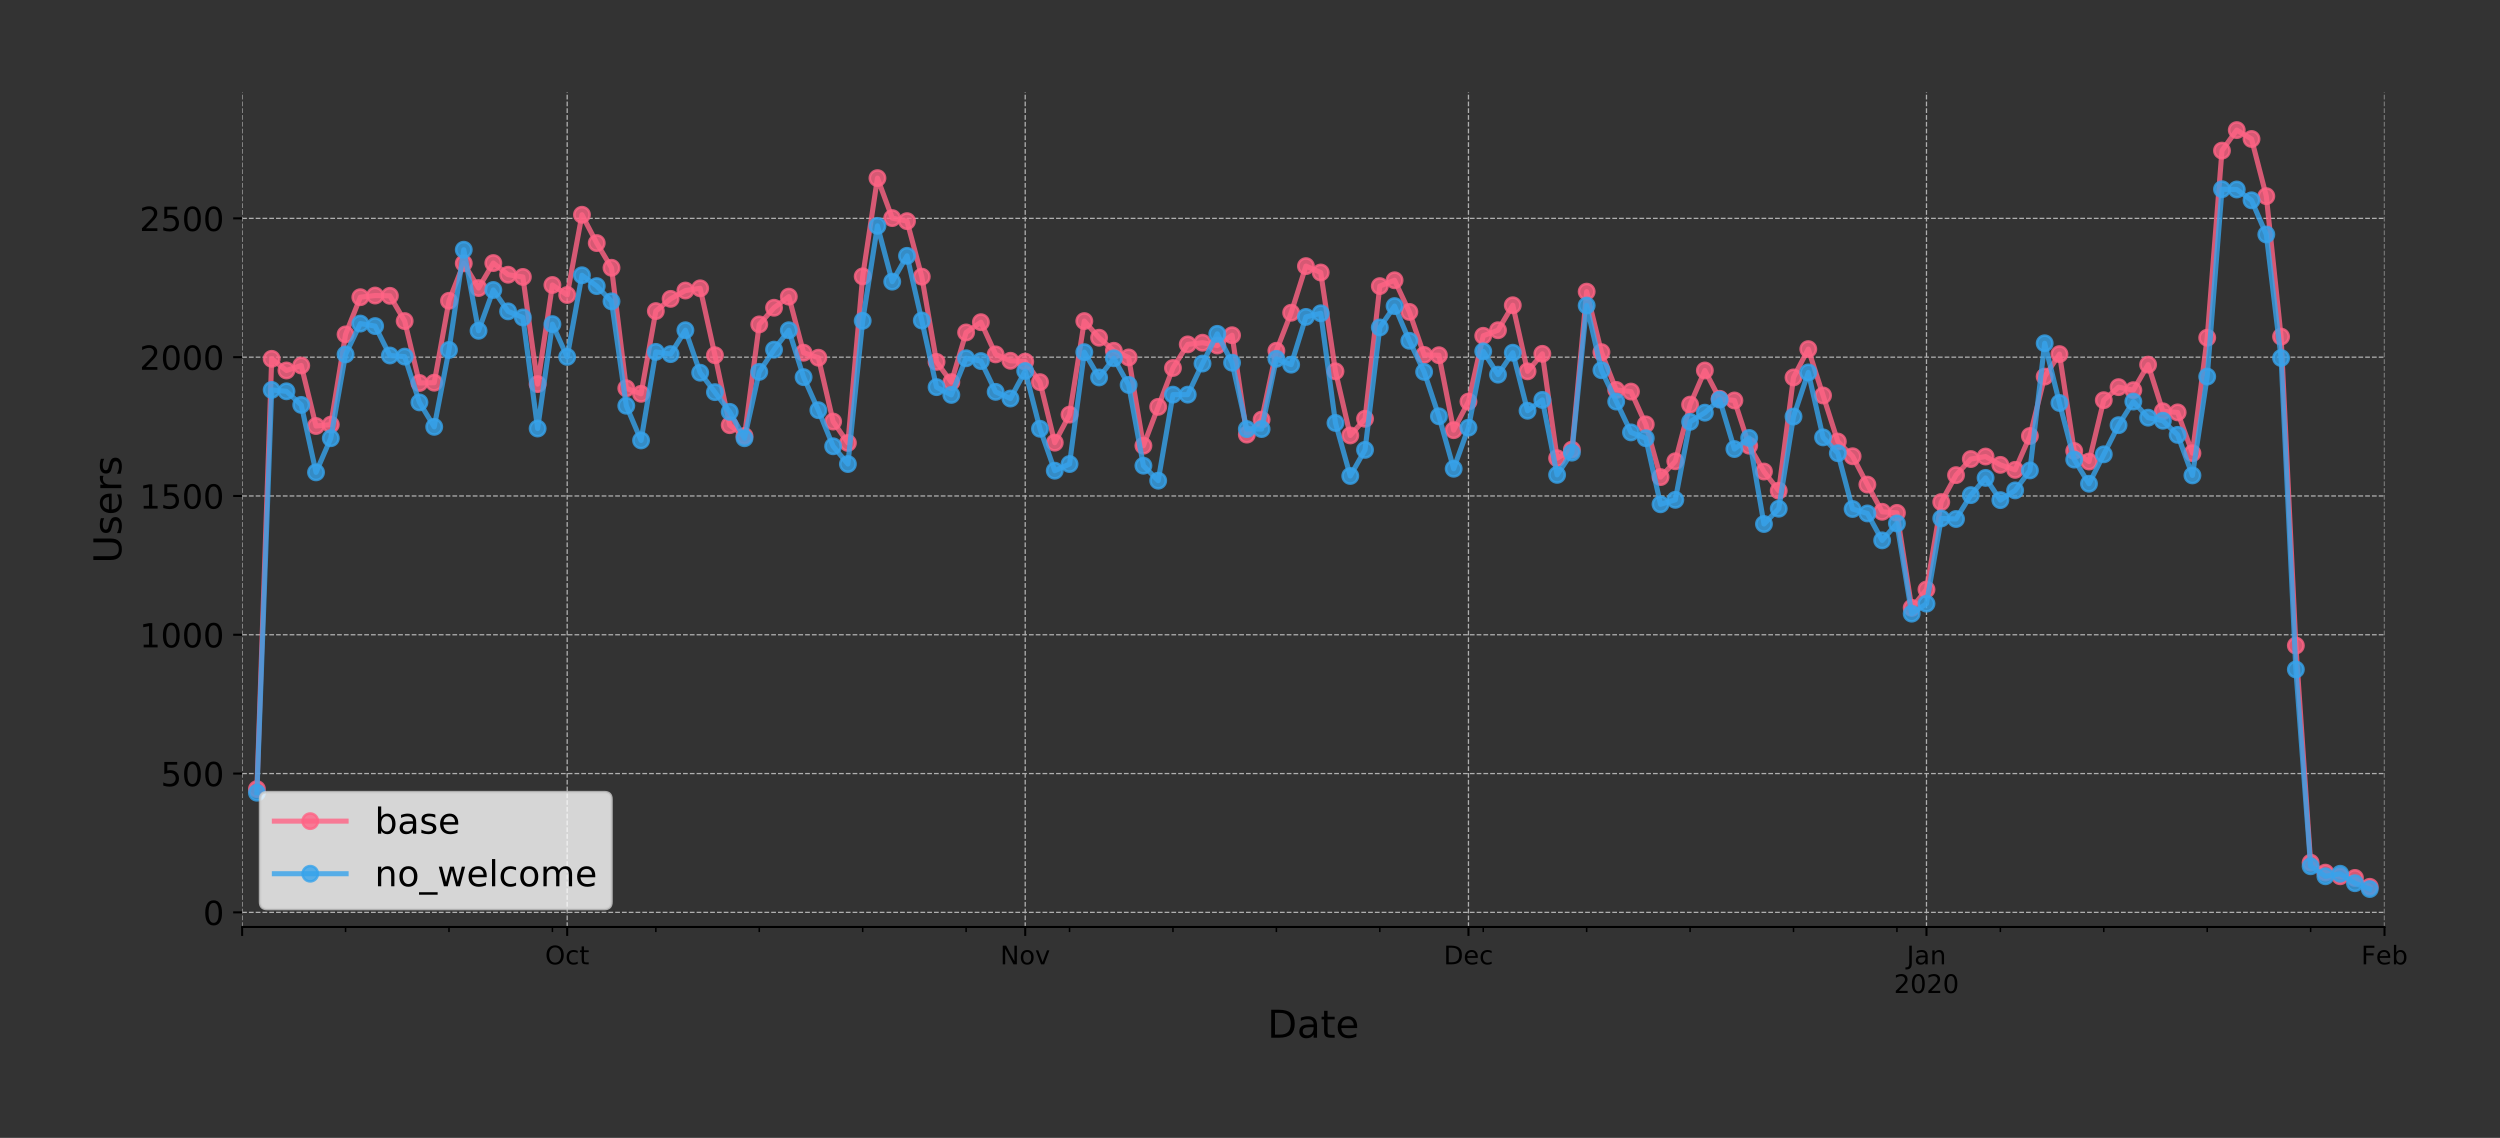<?xml version="1.0" encoding="utf-8" standalone="no"?>
<!DOCTYPE svg PUBLIC "-//W3C//DTD SVG 1.1//EN"
  "http://www.w3.org/Graphics/SVG/1.1/DTD/svg11.dtd">
<!-- Created with matplotlib (https://matplotlib.org/) -->
<svg height="444.553pt" version="1.1" viewBox="0 0 976.725 444.553" width="976.725pt" xmlns="http://www.w3.org/2000/svg" xmlns:xlink="http://www.w3.org/1999/xlink">
 <rect x="0" y="0" width="976.725" height="444.553" fill="#333333" stroke="none"/>
 <defs>
  <style type="text/css">
*{stroke-linecap:butt;stroke-linejoin:round;}
  </style>
 </defs>
 <g id="figure_1">
  <g id="patch_1">
   <path d="M 0 444.553 
L 976.725 444.553 
L 976.725 -0 
L 0 -0 
z
" style="fill:none;"/>
  </g>
  <g id="axes_1">
   <g id="patch_2">
    <path d="M 94.602 362.16 
L 931.602 362.16 
L 931.602 36 
L 94.602 36 
z
" style="fill:none;"/>
   </g>
   <g id="matplotlib.axis_1">
    <g id="xtick_1">
     <g id="line2d_1">
      <path clip-path="url(#p51f5b5b55d)" d="M 94.602 362.16 
L 94.602 36 
" style="fill:none;stroke:#b0b0b0;stroke-dasharray:1.85,0.8;stroke-dashoffset:0;stroke-width:0.5;"/>
     </g>
     <g id="line2d_2">
      <defs>
       <path d="M 0 0 
L 0 3.5 
" id="m8e7168760b" style="stroke:#000000;stroke-width:0.8;"/>
      </defs>
      <g>
       <use style="stroke:#000000;stroke-width:0.8;" x="94.602" xlink:href="#m8e7168760b" y="362.16"/>
      </g>
     </g>
    </g>
    <g id="xtick_2">
     <g id="line2d_3">
      <path clip-path="url(#p51f5b5b55d)" d="M 221.595 362.16 
L 221.595 36 
" style="fill:none;stroke:#b0b0b0;stroke-dasharray:1.85,0.8;stroke-dashoffset:0;stroke-width:0.5;"/>
     </g>
     <g id="line2d_4">
      <g>
       <use style="stroke:#000000;stroke-width:0.8;" x="221.595" xlink:href="#m8e7168760b" y="362.16"/>
      </g>
     </g>
     <g id="text_1">
      <!-- Oct -->
      <defs>
       <path d="M 39.406 66.219 
Q 28.656 66.219 22.328 58.203 
Q 16.016 50.203 16.016 36.375 
Q 16.016 22.609 22.328 14.594 
Q 28.656 6.594 39.406 6.594 
Q 50.141 6.594 56.422 14.594 
Q 62.703 22.609 62.703 36.375 
Q 62.703 50.203 56.422 58.203 
Q 50.141 66.219 39.406 66.219 
z
M 39.406 74.219 
Q 54.734 74.219 63.906 63.938 
Q 73.094 53.656 73.094 36.375 
Q 73.094 19.141 63.906 8.859 
Q 54.734 -1.422 39.406 -1.422 
Q 24.031 -1.422 14.812 8.828 
Q 5.609 19.094 5.609 36.375 
Q 5.609 53.656 14.812 63.938 
Q 24.031 74.219 39.406 74.219 
z
" id="DejaVuSans-79"/>
       <path d="M 48.781 52.594 
L 48.781 44.188 
Q 44.969 46.297 41.141 47.344 
Q 37.312 48.391 33.406 48.391 
Q 24.656 48.391 19.812 42.844 
Q 14.984 37.312 14.984 27.297 
Q 14.984 17.281 19.812 11.734 
Q 24.656 6.203 33.406 6.203 
Q 37.312 6.203 41.141 7.25 
Q 44.969 8.297 48.781 10.406 
L 48.781 2.094 
Q 45.016 0.344 40.984 -0.531 
Q 36.969 -1.422 32.422 -1.422 
Q 20.062 -1.422 12.781 6.344 
Q 5.516 14.109 5.516 27.297 
Q 5.516 40.672 12.859 48.328 
Q 20.219 56 33.016 56 
Q 37.156 56 41.109 55.141 
Q 45.062 54.297 48.781 52.594 
z
" id="DejaVuSans-99"/>
       <path d="M 18.312 70.219 
L 18.312 54.688 
L 36.812 54.688 
L 36.812 47.703 
L 18.312 47.703 
L 18.312 18.016 
Q 18.312 11.328 20.141 9.422 
Q 21.969 7.516 27.594 7.516 
L 36.812 7.516 
L 36.812 0 
L 27.594 0 
Q 17.188 0 13.234 3.875 
Q 9.281 7.766 9.281 18.016 
L 9.281 47.703 
L 2.688 47.703 
L 2.688 54.688 
L 9.281 54.688 
L 9.281 70.219 
z
" id="DejaVuSans-116"/>
      </defs>
      <g transform="translate(212.95 376.758)scale(0.1 -0.1)">
       <use xlink:href="#DejaVuSans-79"/>
       <use x="78.711" xlink:href="#DejaVuSans-99"/>
       <use x="133.691" xlink:href="#DejaVuSans-116"/>
      </g>
     </g>
    </g>
    <g id="xtick_3">
     <g id="line2d_5">
      <path clip-path="url(#p51f5b5b55d)" d="M 400.54 362.16 
L 400.54 36 
" style="fill:none;stroke:#b0b0b0;stroke-dasharray:1.85,0.8;stroke-dashoffset:0;stroke-width:0.5;"/>
     </g>
     <g id="line2d_6">
      <g>
       <use style="stroke:#000000;stroke-width:0.8;" x="400.54" xlink:href="#m8e7168760b" y="362.16"/>
      </g>
     </g>
     <g id="text_2">
      <!-- Nov -->
      <defs>
       <path d="M 9.812 72.906 
L 23.094 72.906 
L 55.422 11.922 
L 55.422 72.906 
L 64.984 72.906 
L 64.984 0 
L 51.703 0 
L 19.391 60.984 
L 19.391 0 
L 9.812 0 
z
" id="DejaVuSans-78"/>
       <path d="M 30.609 48.391 
Q 23.391 48.391 19.188 42.75 
Q 14.984 37.109 14.984 27.297 
Q 14.984 17.484 19.156 11.844 
Q 23.344 6.203 30.609 6.203 
Q 37.797 6.203 41.984 11.859 
Q 46.188 17.531 46.188 27.297 
Q 46.188 37.016 41.984 42.703 
Q 37.797 48.391 30.609 48.391 
z
M 30.609 56 
Q 42.328 56 49.016 48.375 
Q 55.719 40.766 55.719 27.297 
Q 55.719 13.875 49.016 6.219 
Q 42.328 -1.422 30.609 -1.422 
Q 18.844 -1.422 12.172 6.219 
Q 5.516 13.875 5.516 27.297 
Q 5.516 40.766 12.172 48.375 
Q 18.844 56 30.609 56 
z
" id="DejaVuSans-111"/>
       <path d="M 2.984 54.688 
L 12.5 54.688 
L 29.594 8.797 
L 46.688 54.688 
L 56.203 54.688 
L 35.688 0 
L 23.484 0 
z
" id="DejaVuSans-118"/>
      </defs>
      <g transform="translate(390.781 376.758)scale(0.1 -0.1)">
       <use xlink:href="#DejaVuSans-78"/>
       <use x="74.805" xlink:href="#DejaVuSans-111"/>
       <use x="135.986" xlink:href="#DejaVuSans-118"/>
      </g>
     </g>
    </g>
    <g id="xtick_4">
     <g id="line2d_7">
      <path clip-path="url(#p51f5b5b55d)" d="M 573.713 362.16 
L 573.713 36 
" style="fill:none;stroke:#b0b0b0;stroke-dasharray:1.85,0.8;stroke-dashoffset:0;stroke-width:0.5;"/>
     </g>
     <g id="line2d_8">
      <g>
       <use style="stroke:#000000;stroke-width:0.8;" x="573.713" xlink:href="#m8e7168760b" y="362.16"/>
      </g>
     </g>
     <g id="text_3">
      <!-- Dec -->
      <defs>
       <path d="M 19.672 64.797 
L 19.672 8.109 
L 31.594 8.109 
Q 46.688 8.109 53.688 14.938 
Q 60.688 21.781 60.688 36.531 
Q 60.688 51.172 53.688 57.984 
Q 46.688 64.797 31.594 64.797 
z
M 9.812 72.906 
L 30.078 72.906 
Q 51.266 72.906 61.172 64.094 
Q 71.094 55.281 71.094 36.531 
Q 71.094 17.672 61.125 8.828 
Q 51.172 0 30.078 0 
L 9.812 0 
z
" id="DejaVuSans-68"/>
       <path d="M 56.203 29.594 
L 56.203 25.203 
L 14.891 25.203 
Q 15.484 15.922 20.484 11.062 
Q 25.484 6.203 34.422 6.203 
Q 39.594 6.203 44.453 7.469 
Q 49.312 8.734 54.109 11.281 
L 54.109 2.781 
Q 49.266 0.734 44.188 -0.344 
Q 39.109 -1.422 33.891 -1.422 
Q 20.797 -1.422 13.156 6.188 
Q 5.516 13.812 5.516 26.812 
Q 5.516 40.234 12.766 48.109 
Q 20.016 56 32.328 56 
Q 43.359 56 49.781 48.891 
Q 56.203 41.797 56.203 29.594 
z
M 47.219 32.234 
Q 47.125 39.594 43.094 43.984 
Q 39.062 48.391 32.422 48.391 
Q 24.906 48.391 20.391 44.141 
Q 15.875 39.891 15.188 32.172 
z
" id="DejaVuSans-101"/>
      </defs>
      <g transform="translate(564.037 376.758)scale(0.1 -0.1)">
       <use xlink:href="#DejaVuSans-68"/>
       <use x="77.002" xlink:href="#DejaVuSans-101"/>
       <use x="138.525" xlink:href="#DejaVuSans-99"/>
      </g>
     </g>
    </g>
    <g id="xtick_5">
     <g id="line2d_9">
      <path clip-path="url(#p51f5b5b55d)" d="M 752.657 362.16 
L 752.657 36 
" style="fill:none;stroke:#b0b0b0;stroke-dasharray:1.85,0.8;stroke-dashoffset:0;stroke-width:0.5;"/>
     </g>
     <g id="line2d_10">
      <g>
       <use style="stroke:#000000;stroke-width:0.8;" x="752.657" xlink:href="#m8e7168760b" y="362.16"/>
      </g>
     </g>
     <g id="text_4">
      <!-- Jan -->
      <defs>
       <path d="M 9.812 72.906 
L 19.672 72.906 
L 19.672 5.078 
Q 19.672 -8.109 14.672 -14.062 
Q 9.672 -20.016 -1.422 -20.016 
L -5.172 -20.016 
L -5.172 -11.719 
L -2.094 -11.719 
Q 4.438 -11.719 7.125 -8.047 
Q 9.812 -4.391 9.812 5.078 
z
" id="DejaVuSans-74"/>
       <path d="M 34.281 27.484 
Q 23.391 27.484 19.188 25 
Q 14.984 22.516 14.984 16.5 
Q 14.984 11.719 18.141 8.906 
Q 21.297 6.109 26.703 6.109 
Q 34.188 6.109 38.703 11.406 
Q 43.219 16.703 43.219 25.484 
L 43.219 27.484 
z
M 52.203 31.203 
L 52.203 0 
L 43.219 0 
L 43.219 8.297 
Q 40.141 3.328 35.547 0.953 
Q 30.953 -1.422 24.312 -1.422 
Q 15.922 -1.422 10.953 3.297 
Q 6 8.016 6 15.922 
Q 6 25.141 12.172 29.828 
Q 18.359 34.516 30.609 34.516 
L 43.219 34.516 
L 43.219 35.406 
Q 43.219 41.609 39.141 45 
Q 35.062 48.391 27.688 48.391 
Q 23 48.391 18.547 47.266 
Q 14.109 46.141 10.016 43.891 
L 10.016 52.203 
Q 14.938 54.109 19.578 55.047 
Q 24.219 56 28.609 56 
Q 40.484 56 46.344 49.844 
Q 52.203 43.703 52.203 31.203 
z
" id="DejaVuSans-97"/>
       <path d="M 54.891 33.016 
L 54.891 0 
L 45.906 0 
L 45.906 32.719 
Q 45.906 40.484 42.875 44.328 
Q 39.844 48.188 33.797 48.188 
Q 26.516 48.188 22.312 43.547 
Q 18.109 38.922 18.109 30.906 
L 18.109 0 
L 9.078 0 
L 9.078 54.688 
L 18.109 54.688 
L 18.109 46.188 
Q 21.344 51.125 25.703 53.562 
Q 30.078 56 35.797 56 
Q 45.219 56 50.047 50.172 
Q 54.891 44.344 54.891 33.016 
z
" id="DejaVuSans-110"/>
      </defs>
      <g transform="translate(744.95 376.758)scale(0.1 -0.1)">
       <use xlink:href="#DejaVuSans-74"/>
       <use x="29.492" xlink:href="#DejaVuSans-97"/>
       <use x="90.771" xlink:href="#DejaVuSans-110"/>
      </g>
      <!-- 2020 -->
      <defs>
       <path d="M 19.188 8.297 
L 53.609 8.297 
L 53.609 0 
L 7.328 0 
L 7.328 8.297 
Q 12.938 14.109 22.625 23.891 
Q 32.328 33.688 34.812 36.531 
Q 39.547 41.844 41.422 45.531 
Q 43.312 49.219 43.312 52.781 
Q 43.312 58.594 39.234 62.25 
Q 35.156 65.922 28.609 65.922 
Q 23.969 65.922 18.812 64.312 
Q 13.672 62.703 7.812 59.422 
L 7.812 69.391 
Q 13.766 71.781 18.938 73 
Q 24.125 74.219 28.422 74.219 
Q 39.75 74.219 46.484 68.547 
Q 53.219 62.891 53.219 53.422 
Q 53.219 48.922 51.531 44.891 
Q 49.859 40.875 45.406 35.406 
Q 44.188 33.984 37.641 27.219 
Q 31.109 20.453 19.188 8.297 
z
" id="DejaVuSans-50"/>
       <path d="M 31.781 66.406 
Q 24.172 66.406 20.328 58.906 
Q 16.5 51.422 16.5 36.375 
Q 16.5 21.391 20.328 13.891 
Q 24.172 6.391 31.781 6.391 
Q 39.453 6.391 43.281 13.891 
Q 47.125 21.391 47.125 36.375 
Q 47.125 51.422 43.281 58.906 
Q 39.453 66.406 31.781 66.406 
z
M 31.781 74.219 
Q 44.047 74.219 50.516 64.516 
Q 56.984 54.828 56.984 36.375 
Q 56.984 17.969 50.516 8.266 
Q 44.047 -1.422 31.781 -1.422 
Q 19.531 -1.422 13.062 8.266 
Q 6.594 17.969 6.594 36.375 
Q 6.594 54.828 13.062 64.516 
Q 19.531 74.219 31.781 74.219 
z
" id="DejaVuSans-48"/>
      </defs>
      <g transform="translate(739.932 387.956)scale(0.1 -0.1)">
       <use xlink:href="#DejaVuSans-50"/>
       <use x="63.623" xlink:href="#DejaVuSans-48"/>
       <use x="127.246" xlink:href="#DejaVuSans-50"/>
       <use x="190.869" xlink:href="#DejaVuSans-48"/>
      </g>
     </g>
    </g>
    <g id="xtick_6">
     <g id="line2d_11">
      <path clip-path="url(#p51f5b5b55d)" d="M 931.602 362.16 
L 931.602 36 
" style="fill:none;stroke:#b0b0b0;stroke-dasharray:1.85,0.8;stroke-dashoffset:0;stroke-width:0.5;"/>
     </g>
     <g id="line2d_12">
      <g>
       <use style="stroke:#000000;stroke-width:0.8;" x="931.602" xlink:href="#m8e7168760b" y="362.16"/>
      </g>
     </g>
     <g id="text_5">
      <!-- Feb -->
      <defs>
       <path d="M 9.812 72.906 
L 51.703 72.906 
L 51.703 64.594 
L 19.672 64.594 
L 19.672 43.109 
L 48.578 43.109 
L 48.578 34.812 
L 19.672 34.812 
L 19.672 0 
L 9.812 0 
z
" id="DejaVuSans-70"/>
       <path d="M 48.688 27.297 
Q 48.688 37.203 44.609 42.844 
Q 40.531 48.484 33.406 48.484 
Q 26.266 48.484 22.188 42.844 
Q 18.109 37.203 18.109 27.297 
Q 18.109 17.391 22.188 11.75 
Q 26.266 6.109 33.406 6.109 
Q 40.531 6.109 44.609 11.75 
Q 48.688 17.391 48.688 27.297 
z
M 18.109 46.391 
Q 20.953 51.266 25.266 53.625 
Q 29.594 56 35.594 56 
Q 45.562 56 51.781 48.094 
Q 58.016 40.188 58.016 27.297 
Q 58.016 14.406 51.781 6.484 
Q 45.562 -1.422 35.594 -1.422 
Q 29.594 -1.422 25.266 0.953 
Q 20.953 3.328 18.109 8.203 
L 18.109 0 
L 9.078 0 
L 9.078 75.984 
L 18.109 75.984 
z
" id="DejaVuSans-98"/>
      </defs>
      <g transform="translate(922.48 376.758)scale(0.1 -0.1)">
       <use xlink:href="#DejaVuSans-70"/>
       <use x="57.441" xlink:href="#DejaVuSans-101"/>
       <use x="118.965" xlink:href="#DejaVuSans-98"/>
      </g>
     </g>
    </g>
    <g id="xtick_7">
     <g id="line2d_13">
      <defs>
       <path d="M 0 0 
L 0 2 
" id="m9b39ea16de" style="stroke:#000000;stroke-width:0.6;"/>
      </defs>
      <g>
       <use style="stroke:#000000;stroke-width:0.6;" x="135.009" xlink:href="#m9b39ea16de" y="362.16"/>
      </g>
     </g>
    </g>
    <g id="xtick_8">
     <g id="line2d_14">
      <g>
       <use style="stroke:#000000;stroke-width:0.6;" x="175.416" xlink:href="#m9b39ea16de" y="362.16"/>
      </g>
     </g>
    </g>
    <g id="xtick_9">
     <g id="line2d_15">
      <g>
       <use style="stroke:#000000;stroke-width:0.6;" x="215.823" xlink:href="#m9b39ea16de" y="362.16"/>
      </g>
     </g>
    </g>
    <g id="xtick_10">
     <g id="line2d_16">
      <g>
       <use style="stroke:#000000;stroke-width:0.6;" x="256.23" xlink:href="#m9b39ea16de" y="362.16"/>
      </g>
     </g>
    </g>
    <g id="xtick_11">
     <g id="line2d_17">
      <g>
       <use style="stroke:#000000;stroke-width:0.6;" x="296.637" xlink:href="#m9b39ea16de" y="362.16"/>
      </g>
     </g>
    </g>
    <g id="xtick_12">
     <g id="line2d_18">
      <g>
       <use style="stroke:#000000;stroke-width:0.6;" x="337.044" xlink:href="#m9b39ea16de" y="362.16"/>
      </g>
     </g>
    </g>
    <g id="xtick_13">
     <g id="line2d_19">
      <g>
       <use style="stroke:#000000;stroke-width:0.6;" x="377.45" xlink:href="#m9b39ea16de" y="362.16"/>
      </g>
     </g>
    </g>
    <g id="xtick_14">
     <g id="line2d_20">
      <g>
       <use style="stroke:#000000;stroke-width:0.6;" x="417.857" xlink:href="#m9b39ea16de" y="362.16"/>
      </g>
     </g>
    </g>
    <g id="xtick_15">
     <g id="line2d_21">
      <g>
       <use style="stroke:#000000;stroke-width:0.6;" x="458.264" xlink:href="#m9b39ea16de" y="362.16"/>
      </g>
     </g>
    </g>
    <g id="xtick_16">
     <g id="line2d_22">
      <g>
       <use style="stroke:#000000;stroke-width:0.6;" x="498.671" xlink:href="#m9b39ea16de" y="362.16"/>
      </g>
     </g>
    </g>
    <g id="xtick_17">
     <g id="line2d_23">
      <g>
       <use style="stroke:#000000;stroke-width:0.6;" x="539.078" xlink:href="#m9b39ea16de" y="362.16"/>
      </g>
     </g>
    </g>
    <g id="xtick_18">
     <g id="line2d_24">
      <g>
       <use style="stroke:#000000;stroke-width:0.6;" x="579.485" xlink:href="#m9b39ea16de" y="362.16"/>
      </g>
     </g>
    </g>
    <g id="xtick_19">
     <g id="line2d_25">
      <g>
       <use style="stroke:#000000;stroke-width:0.6;" x="619.892" xlink:href="#m9b39ea16de" y="362.16"/>
      </g>
     </g>
    </g>
    <g id="xtick_20">
     <g id="line2d_26">
      <g>
       <use style="stroke:#000000;stroke-width:0.6;" x="660.299" xlink:href="#m9b39ea16de" y="362.16"/>
      </g>
     </g>
    </g>
    <g id="xtick_21">
     <g id="line2d_27">
      <g>
       <use style="stroke:#000000;stroke-width:0.6;" x="700.706" xlink:href="#m9b39ea16de" y="362.16"/>
      </g>
     </g>
    </g>
    <g id="xtick_22">
     <g id="line2d_28">
      <g>
       <use style="stroke:#000000;stroke-width:0.6;" x="741.113" xlink:href="#m9b39ea16de" y="362.16"/>
      </g>
     </g>
    </g>
    <g id="xtick_23">
     <g id="line2d_29">
      <g>
       <use style="stroke:#000000;stroke-width:0.6;" x="781.519" xlink:href="#m9b39ea16de" y="362.16"/>
      </g>
     </g>
    </g>
    <g id="xtick_24">
     <g id="line2d_30">
      <g>
       <use style="stroke:#000000;stroke-width:0.6;" x="821.926" xlink:href="#m9b39ea16de" y="362.16"/>
      </g>
     </g>
    </g>
    <g id="xtick_25">
     <g id="line2d_31">
      <g>
       <use style="stroke:#000000;stroke-width:0.6;" x="862.333" xlink:href="#m9b39ea16de" y="362.16"/>
      </g>
     </g>
    </g>
    <g id="xtick_26">
     <g id="line2d_32">
      <g>
       <use style="stroke:#000000;stroke-width:0.6;" x="902.74" xlink:href="#m9b39ea16de" y="362.16"/>
      </g>
     </g>
    </g>
    <g id="text_6">
     <!-- Date -->
     <g transform="translate(495.176 405.434)scale(0.15 -0.15)">
      <use xlink:href="#DejaVuSans-68"/>
      <use x="77.002" xlink:href="#DejaVuSans-97"/>
      <use x="138.281" xlink:href="#DejaVuSans-116"/>
      <use x="177.49" xlink:href="#DejaVuSans-101"/>
     </g>
    </g>
   </g>
   <g id="matplotlib.axis_2">
    <g id="ytick_1">
     <g id="line2d_33">
      <path clip-path="url(#p51f5b5b55d)" d="M 94.602 356.445 
L 931.602 356.445 
" style="fill:none;stroke:#b0b0b0;stroke-dasharray:1.85,0.8;stroke-dashoffset:0;stroke-width:0.5;"/>
     </g>
     <g id="line2d_34">
      <defs>
       <path d="M 0 0 
L -3.5 0 
" id="m0796ba6730" style="stroke:#000000;stroke-width:0.8;"/>
      </defs>
      <g>
       <use style="stroke:#000000;stroke-width:0.8;" x="94.602" xlink:href="#m0796ba6730" y="356.445"/>
      </g>
     </g>
     <g id="text_7">
      <!-- 0 -->
      <g transform="translate(79.331 361.384)scale(0.13 -0.13)">
       <use xlink:href="#DejaVuSans-48"/>
      </g>
     </g>
    </g>
    <g id="ytick_2">
     <g id="line2d_35">
      <path clip-path="url(#p51f5b5b55d)" d="M 94.602 302.218 
L 931.602 302.218 
" style="fill:none;stroke:#b0b0b0;stroke-dasharray:1.85,0.8;stroke-dashoffset:0;stroke-width:0.5;"/>
     </g>
     <g id="line2d_36">
      <g>
       <use style="stroke:#000000;stroke-width:0.8;" x="94.602" xlink:href="#m0796ba6730" y="302.218"/>
      </g>
     </g>
     <g id="text_8">
      <!-- 500 -->
      <defs>
       <path d="M 10.797 72.906 
L 49.516 72.906 
L 49.516 64.594 
L 19.828 64.594 
L 19.828 46.734 
Q 21.969 47.469 24.109 47.828 
Q 26.266 48.188 28.422 48.188 
Q 40.625 48.188 47.75 41.5 
Q 54.891 34.812 54.891 23.391 
Q 54.891 11.625 47.562 5.094 
Q 40.234 -1.422 26.906 -1.422 
Q 22.312 -1.422 17.547 -0.641 
Q 12.797 0.141 7.719 1.703 
L 7.719 11.625 
Q 12.109 9.234 16.797 8.062 
Q 21.484 6.891 26.703 6.891 
Q 35.156 6.891 40.078 11.328 
Q 45.016 15.766 45.016 23.391 
Q 45.016 31 40.078 35.438 
Q 35.156 39.891 26.703 39.891 
Q 22.75 39.891 18.812 39.016 
Q 14.891 38.141 10.797 36.281 
z
" id="DejaVuSans-53"/>
      </defs>
      <g transform="translate(62.788 307.157)scale(0.13 -0.13)">
       <use xlink:href="#DejaVuSans-53"/>
       <use x="63.623" xlink:href="#DejaVuSans-48"/>
       <use x="127.246" xlink:href="#DejaVuSans-48"/>
      </g>
     </g>
    </g>
    <g id="ytick_3">
     <g id="line2d_37">
      <path clip-path="url(#p51f5b5b55d)" d="M 94.602 247.992 
L 931.602 247.992 
" style="fill:none;stroke:#b0b0b0;stroke-dasharray:1.85,0.8;stroke-dashoffset:0;stroke-width:0.5;"/>
     </g>
     <g id="line2d_38">
      <g>
       <use style="stroke:#000000;stroke-width:0.8;" x="94.602" xlink:href="#m0796ba6730" y="247.992"/>
      </g>
     </g>
     <g id="text_9">
      <!-- 1000 -->
      <defs>
       <path d="M 12.406 8.297 
L 28.516 8.297 
L 28.516 63.922 
L 10.984 60.406 
L 10.984 69.391 
L 28.422 72.906 
L 38.281 72.906 
L 38.281 8.297 
L 54.391 8.297 
L 54.391 0 
L 12.406 0 
z
" id="DejaVuSans-49"/>
      </defs>
      <g transform="translate(54.517 252.931)scale(0.13 -0.13)">
       <use xlink:href="#DejaVuSans-49"/>
       <use x="63.623" xlink:href="#DejaVuSans-48"/>
       <use x="127.246" xlink:href="#DejaVuSans-48"/>
       <use x="190.869" xlink:href="#DejaVuSans-48"/>
      </g>
     </g>
    </g>
    <g id="ytick_4">
     <g id="line2d_39">
      <path clip-path="url(#p51f5b5b55d)" d="M 94.602 193.766 
L 931.602 193.766 
" style="fill:none;stroke:#b0b0b0;stroke-dasharray:1.85,0.8;stroke-dashoffset:0;stroke-width:0.5;"/>
     </g>
     <g id="line2d_40">
      <g>
       <use style="stroke:#000000;stroke-width:0.8;" x="94.602" xlink:href="#m0796ba6730" y="193.766"/>
      </g>
     </g>
     <g id="text_10">
      <!-- 1500 -->
      <g transform="translate(54.517 198.705)scale(0.13 -0.13)">
       <use xlink:href="#DejaVuSans-49"/>
       <use x="63.623" xlink:href="#DejaVuSans-53"/>
       <use x="127.246" xlink:href="#DejaVuSans-48"/>
       <use x="190.869" xlink:href="#DejaVuSans-48"/>
      </g>
     </g>
    </g>
    <g id="ytick_5">
     <g id="line2d_41">
      <path clip-path="url(#p51f5b5b55d)" d="M 94.602 139.54 
L 931.602 139.54 
" style="fill:none;stroke:#b0b0b0;stroke-dasharray:1.85,0.8;stroke-dashoffset:0;stroke-width:0.5;"/>
     </g>
     <g id="line2d_42">
      <g>
       <use style="stroke:#000000;stroke-width:0.8;" x="94.602" xlink:href="#m0796ba6730" y="139.54"/>
      </g>
     </g>
     <g id="text_11">
      <!-- 2000 -->
      <g transform="translate(54.517 144.479)scale(0.13 -0.13)">
       <use xlink:href="#DejaVuSans-50"/>
       <use x="63.623" xlink:href="#DejaVuSans-48"/>
       <use x="127.246" xlink:href="#DejaVuSans-48"/>
       <use x="190.869" xlink:href="#DejaVuSans-48"/>
      </g>
     </g>
    </g>
    <g id="ytick_6">
     <g id="line2d_43">
      <path clip-path="url(#p51f5b5b55d)" d="M 94.602 85.313 
L 931.602 85.313 
" style="fill:none;stroke:#b0b0b0;stroke-dasharray:1.85,0.8;stroke-dashoffset:0;stroke-width:0.5;"/>
     </g>
     <g id="line2d_44">
      <g>
       <use style="stroke:#000000;stroke-width:0.8;" x="94.602" xlink:href="#m0796ba6730" y="85.313"/>
      </g>
     </g>
     <g id="text_12">
      <!-- 2500 -->
      <g transform="translate(54.517 90.252)scale(0.13 -0.13)">
       <use xlink:href="#DejaVuSans-50"/>
       <use x="63.623" xlink:href="#DejaVuSans-53"/>
       <use x="127.246" xlink:href="#DejaVuSans-48"/>
       <use x="190.869" xlink:href="#DejaVuSans-48"/>
      </g>
     </g>
    </g>
    <g id="text_13">
     <!-- Users -->
     <defs>
      <path d="M 8.688 72.906 
L 18.609 72.906 
L 18.609 28.609 
Q 18.609 16.891 22.844 11.734 
Q 27.094 6.594 36.625 6.594 
Q 46.094 6.594 50.344 11.734 
Q 54.594 16.891 54.594 28.609 
L 54.594 72.906 
L 64.5 72.906 
L 64.5 27.391 
Q 64.5 13.141 57.438 5.859 
Q 50.391 -1.422 36.625 -1.422 
Q 22.797 -1.422 15.734 5.859 
Q 8.688 13.141 8.688 27.391 
z
" id="DejaVuSans-85"/>
      <path d="M 44.281 53.078 
L 44.281 44.578 
Q 40.484 46.531 36.375 47.5 
Q 32.281 48.484 27.875 48.484 
Q 21.188 48.484 17.844 46.438 
Q 14.5 44.391 14.5 40.281 
Q 14.5 37.156 16.891 35.375 
Q 19.281 33.594 26.516 31.984 
L 29.594 31.297 
Q 39.156 29.25 43.188 25.516 
Q 47.219 21.781 47.219 15.094 
Q 47.219 7.469 41.188 3.016 
Q 35.156 -1.422 24.609 -1.422 
Q 20.219 -1.422 15.453 -0.562 
Q 10.688 0.297 5.422 2 
L 5.422 11.281 
Q 10.406 8.688 15.234 7.391 
Q 20.062 6.109 24.812 6.109 
Q 31.156 6.109 34.562 8.281 
Q 37.984 10.453 37.984 14.406 
Q 37.984 18.062 35.516 20.016 
Q 33.062 21.969 24.703 23.781 
L 21.578 24.516 
Q 13.234 26.266 9.516 29.906 
Q 5.812 33.547 5.812 39.891 
Q 5.812 47.609 11.281 51.797 
Q 16.75 56 26.812 56 
Q 31.781 56 36.172 55.266 
Q 40.578 54.547 44.281 53.078 
z
" id="DejaVuSans-115"/>
      <path d="M 41.109 46.297 
Q 39.594 47.172 37.812 47.578 
Q 36.031 48 33.891 48 
Q 26.266 48 22.188 43.047 
Q 18.109 38.094 18.109 28.812 
L 18.109 0 
L 9.078 0 
L 9.078 54.688 
L 18.109 54.688 
L 18.109 46.188 
Q 20.953 51.172 25.484 53.578 
Q 30.031 56 36.531 56 
Q 37.453 56 38.578 55.875 
Q 39.703 55.766 41.062 55.516 
z
" id="DejaVuSans-114"/>
     </defs>
     <g transform="translate(47.398 220.081)rotate(-90)scale(0.15 -0.15)">
      <use xlink:href="#DejaVuSans-85"/>
      <use x="73.193" xlink:href="#DejaVuSans-115"/>
      <use x="125.293" xlink:href="#DejaVuSans-101"/>
      <use x="186.816" xlink:href="#DejaVuSans-114"/>
      <use x="227.93" xlink:href="#DejaVuSans-115"/>
     </g>
    </g>
   </g>
   <g id="line2d_45">
    <path clip-path="url(#p51f5b5b55d)" d="M 100.375 308.292 
L 106.147 140.19 
L 111.919 144.745 
L 117.692 142.793 
L 123.464 166.436 
L 129.237 165.894 
L 135.009 130.646 
L 140.781 116.114 
L 146.554 115.463 
L 152.326 115.572 
L 158.099 125.441 
L 163.871 149.626 
L 169.644 149.517 
L 175.416 117.524 
L 181.188 102.883 
L 186.961 112.535 
L 192.733 102.774 
L 198.506 107.329 
L 204.278 108.197 
L 210.05 150.059 
L 215.823 111.342 
L 221.595 115.246 
L 227.368 83.903 
L 233.14 94.966 
L 238.913 104.618 
L 244.685 151.686 
L 250.457 153.855 
L 256.23 121.536 
L 262.002 116.765 
L 267.775 113.511 
L 273.547 112.643 
L 279.319 138.78 
L 285.092 166.11 
L 290.864 170.34 
L 296.637 126.742 
L 302.409 120.235 
L 308.181 115.897 
L 313.954 137.804 
L 319.726 139.756 
L 325.499 164.701 
L 331.271 173.051 
L 337.044 107.98 
L 342.816 69.588 
L 348.588 85.205 
L 354.361 86.398 
L 360.133 108.088 
L 365.906 141.383 
L 371.678 149.3 
L 377.45 129.887 
L 383.223 125.875 
L 388.995 138.455 
L 394.768 140.949 
L 400.54 141.275 
L 406.313 149.3 
L 412.085 172.943 
L 417.857 161.989 
L 423.63 125.441 
L 429.402 131.948 
L 435.175 137.045 
L 440.947 139.648 
L 446.719 174.136 
L 458.264 143.769 
L 464.037 134.551 
L 469.809 133.9 
L 475.581 134.985 
L 481.354 130.972 
L 487.126 169.798 
L 492.899 163.941 
L 498.671 137.045 
L 504.444 122.187 
L 510.216 103.967 
L 515.988 106.462 
L 521.761 145.071 
L 527.533 170.123 
L 533.306 163.616 
L 539.078 111.776 
L 544.85 109.498 
L 550.623 121.862 
L 556.395 138.672 
L 562.168 138.78 
L 567.94 168.063 
L 573.713 156.892 
L 579.485 131.189 
L 585.257 129.02 
L 591.03 119.259 
L 596.802 145.071 
L 602.575 138.238 
L 608.347 179.016 
L 614.119 175.654 
L 619.892 113.945 
L 625.664 137.587 
L 631.437 152.337 
L 637.209 152.988 
L 642.981 165.785 
L 648.754 186.391 
L 654.526 180.209 
L 660.299 158.085 
L 666.071 144.745 
L 671.844 155.807 
L 677.616 156.458 
L 683.388 174.136 
L 689.161 184.222 
L 694.933 191.705 
L 700.706 147.457 
L 706.478 136.394 
L 718.023 172.509 
L 723.795 178.257 
L 729.568 189.319 
L 735.34 199.948 
L 741.113 200.381 
L 746.885 237.472 
L 752.657 230.314 
L 758.43 196.152 
L 764.202 185.632 
L 769.975 179.342 
L 775.747 178.366 
L 781.519 181.619 
L 787.292 183.571 
L 793.064 170.34 
L 798.837 147.131 
L 804.609 138.347 
L 810.381 176.197 
L 816.154 180.318 
L 821.926 156.35 
L 827.699 151.252 
L 833.471 152.445 
L 839.244 142.468 
L 845.016 160.688 
L 850.788 161.122 
L 856.561 177.064 
L 862.333 131.948 
L 868.106 58.851 
L 873.878 50.825 
L 879.65 54.296 
L 885.423 76.637 
L 891.195 131.514 
L 896.968 252.222 
L 902.74 337.032 
L 908.513 340.936 
L 914.285 342.346 
L 920.057 342.996 
L 925.83 346.467 
L 925.83 346.467 
" style="fill:none;stroke:#ff6384;stroke-linecap:square;stroke-opacity:0.8;stroke-width:2;"/>
    <defs>
     <path d="M 0 3 
C 0.796 3 1.559 2.684 2.121 2.121 
C 2.684 1.559 3 0.796 3 0 
C 3 -0.796 2.684 -1.559 2.121 -2.121 
C 1.559 -2.684 0.796 -3 0 -3 
C -0.796 -3 -1.559 -2.684 -2.121 -2.121 
C -2.684 -1.559 -3 -0.796 -3 0 
C -3 0.796 -2.684 1.559 -2.121 2.121 
C -1.559 2.684 -0.796 3 0 3 
z
" id="m9e69aa3c32" style="stroke:#ff6384;stroke-opacity:0.8;"/>
    </defs>
    <g clip-path="url(#p51f5b5b55d)">
     <use style="fill:#ff6384;fill-opacity:0.8;stroke:#ff6384;stroke-opacity:0.8;" x="100.375" xlink:href="#m9e69aa3c32" y="308.292"/>
     <use style="fill:#ff6384;fill-opacity:0.8;stroke:#ff6384;stroke-opacity:0.8;" x="106.147" xlink:href="#m9e69aa3c32" y="140.19"/>
     <use style="fill:#ff6384;fill-opacity:0.8;stroke:#ff6384;stroke-opacity:0.8;" x="111.919" xlink:href="#m9e69aa3c32" y="144.745"/>
     <use style="fill:#ff6384;fill-opacity:0.8;stroke:#ff6384;stroke-opacity:0.8;" x="117.692" xlink:href="#m9e69aa3c32" y="142.793"/>
     <use style="fill:#ff6384;fill-opacity:0.8;stroke:#ff6384;stroke-opacity:0.8;" x="123.464" xlink:href="#m9e69aa3c32" y="166.436"/>
     <use style="fill:#ff6384;fill-opacity:0.8;stroke:#ff6384;stroke-opacity:0.8;" x="129.237" xlink:href="#m9e69aa3c32" y="165.894"/>
     <use style="fill:#ff6384;fill-opacity:0.8;stroke:#ff6384;stroke-opacity:0.8;" x="135.009" xlink:href="#m9e69aa3c32" y="130.646"/>
     <use style="fill:#ff6384;fill-opacity:0.8;stroke:#ff6384;stroke-opacity:0.8;" x="140.781" xlink:href="#m9e69aa3c32" y="116.114"/>
     <use style="fill:#ff6384;fill-opacity:0.8;stroke:#ff6384;stroke-opacity:0.8;" x="146.554" xlink:href="#m9e69aa3c32" y="115.463"/>
     <use style="fill:#ff6384;fill-opacity:0.8;stroke:#ff6384;stroke-opacity:0.8;" x="152.326" xlink:href="#m9e69aa3c32" y="115.572"/>
     <use style="fill:#ff6384;fill-opacity:0.8;stroke:#ff6384;stroke-opacity:0.8;" x="158.099" xlink:href="#m9e69aa3c32" y="125.441"/>
     <use style="fill:#ff6384;fill-opacity:0.8;stroke:#ff6384;stroke-opacity:0.8;" x="163.871" xlink:href="#m9e69aa3c32" y="149.626"/>
     <use style="fill:#ff6384;fill-opacity:0.8;stroke:#ff6384;stroke-opacity:0.8;" x="169.644" xlink:href="#m9e69aa3c32" y="149.517"/>
     <use style="fill:#ff6384;fill-opacity:0.8;stroke:#ff6384;stroke-opacity:0.8;" x="175.416" xlink:href="#m9e69aa3c32" y="117.524"/>
     <use style="fill:#ff6384;fill-opacity:0.8;stroke:#ff6384;stroke-opacity:0.8;" x="181.188" xlink:href="#m9e69aa3c32" y="102.883"/>
     <use style="fill:#ff6384;fill-opacity:0.8;stroke:#ff6384;stroke-opacity:0.8;" x="186.961" xlink:href="#m9e69aa3c32" y="112.535"/>
     <use style="fill:#ff6384;fill-opacity:0.8;stroke:#ff6384;stroke-opacity:0.8;" x="192.733" xlink:href="#m9e69aa3c32" y="102.774"/>
     <use style="fill:#ff6384;fill-opacity:0.8;stroke:#ff6384;stroke-opacity:0.8;" x="198.506" xlink:href="#m9e69aa3c32" y="107.329"/>
     <use style="fill:#ff6384;fill-opacity:0.8;stroke:#ff6384;stroke-opacity:0.8;" x="204.278" xlink:href="#m9e69aa3c32" y="108.197"/>
     <use style="fill:#ff6384;fill-opacity:0.8;stroke:#ff6384;stroke-opacity:0.8;" x="210.05" xlink:href="#m9e69aa3c32" y="150.059"/>
     <use style="fill:#ff6384;fill-opacity:0.8;stroke:#ff6384;stroke-opacity:0.8;" x="215.823" xlink:href="#m9e69aa3c32" y="111.342"/>
     <use style="fill:#ff6384;fill-opacity:0.8;stroke:#ff6384;stroke-opacity:0.8;" x="221.595" xlink:href="#m9e69aa3c32" y="115.246"/>
     <use style="fill:#ff6384;fill-opacity:0.8;stroke:#ff6384;stroke-opacity:0.8;" x="227.368" xlink:href="#m9e69aa3c32" y="83.903"/>
     <use style="fill:#ff6384;fill-opacity:0.8;stroke:#ff6384;stroke-opacity:0.8;" x="233.14" xlink:href="#m9e69aa3c32" y="94.966"/>
     <use style="fill:#ff6384;fill-opacity:0.8;stroke:#ff6384;stroke-opacity:0.8;" x="238.913" xlink:href="#m9e69aa3c32" y="104.618"/>
     <use style="fill:#ff6384;fill-opacity:0.8;stroke:#ff6384;stroke-opacity:0.8;" x="244.685" xlink:href="#m9e69aa3c32" y="151.686"/>
     <use style="fill:#ff6384;fill-opacity:0.8;stroke:#ff6384;stroke-opacity:0.8;" x="250.457" xlink:href="#m9e69aa3c32" y="153.855"/>
     <use style="fill:#ff6384;fill-opacity:0.8;stroke:#ff6384;stroke-opacity:0.8;" x="256.23" xlink:href="#m9e69aa3c32" y="121.536"/>
     <use style="fill:#ff6384;fill-opacity:0.8;stroke:#ff6384;stroke-opacity:0.8;" x="262.002" xlink:href="#m9e69aa3c32" y="116.765"/>
     <use style="fill:#ff6384;fill-opacity:0.8;stroke:#ff6384;stroke-opacity:0.8;" x="267.775" xlink:href="#m9e69aa3c32" y="113.511"/>
     <use style="fill:#ff6384;fill-opacity:0.8;stroke:#ff6384;stroke-opacity:0.8;" x="273.547" xlink:href="#m9e69aa3c32" y="112.643"/>
     <use style="fill:#ff6384;fill-opacity:0.8;stroke:#ff6384;stroke-opacity:0.8;" x="279.319" xlink:href="#m9e69aa3c32" y="138.78"/>
     <use style="fill:#ff6384;fill-opacity:0.8;stroke:#ff6384;stroke-opacity:0.8;" x="285.092" xlink:href="#m9e69aa3c32" y="166.11"/>
     <use style="fill:#ff6384;fill-opacity:0.8;stroke:#ff6384;stroke-opacity:0.8;" x="290.864" xlink:href="#m9e69aa3c32" y="170.34"/>
     <use style="fill:#ff6384;fill-opacity:0.8;stroke:#ff6384;stroke-opacity:0.8;" x="296.637" xlink:href="#m9e69aa3c32" y="126.742"/>
     <use style="fill:#ff6384;fill-opacity:0.8;stroke:#ff6384;stroke-opacity:0.8;" x="302.409" xlink:href="#m9e69aa3c32" y="120.235"/>
     <use style="fill:#ff6384;fill-opacity:0.8;stroke:#ff6384;stroke-opacity:0.8;" x="308.181" xlink:href="#m9e69aa3c32" y="115.897"/>
     <use style="fill:#ff6384;fill-opacity:0.8;stroke:#ff6384;stroke-opacity:0.8;" x="313.954" xlink:href="#m9e69aa3c32" y="137.804"/>
     <use style="fill:#ff6384;fill-opacity:0.8;stroke:#ff6384;stroke-opacity:0.8;" x="319.726" xlink:href="#m9e69aa3c32" y="139.756"/>
     <use style="fill:#ff6384;fill-opacity:0.8;stroke:#ff6384;stroke-opacity:0.8;" x="325.499" xlink:href="#m9e69aa3c32" y="164.701"/>
     <use style="fill:#ff6384;fill-opacity:0.8;stroke:#ff6384;stroke-opacity:0.8;" x="331.271" xlink:href="#m9e69aa3c32" y="173.051"/>
     <use style="fill:#ff6384;fill-opacity:0.8;stroke:#ff6384;stroke-opacity:0.8;" x="337.044" xlink:href="#m9e69aa3c32" y="107.98"/>
     <use style="fill:#ff6384;fill-opacity:0.8;stroke:#ff6384;stroke-opacity:0.8;" x="342.816" xlink:href="#m9e69aa3c32" y="69.588"/>
     <use style="fill:#ff6384;fill-opacity:0.8;stroke:#ff6384;stroke-opacity:0.8;" x="348.588" xlink:href="#m9e69aa3c32" y="85.205"/>
     <use style="fill:#ff6384;fill-opacity:0.8;stroke:#ff6384;stroke-opacity:0.8;" x="354.361" xlink:href="#m9e69aa3c32" y="86.398"/>
     <use style="fill:#ff6384;fill-opacity:0.8;stroke:#ff6384;stroke-opacity:0.8;" x="360.133" xlink:href="#m9e69aa3c32" y="108.088"/>
     <use style="fill:#ff6384;fill-opacity:0.8;stroke:#ff6384;stroke-opacity:0.8;" x="365.906" xlink:href="#m9e69aa3c32" y="141.383"/>
     <use style="fill:#ff6384;fill-opacity:0.8;stroke:#ff6384;stroke-opacity:0.8;" x="371.678" xlink:href="#m9e69aa3c32" y="149.3"/>
     <use style="fill:#ff6384;fill-opacity:0.8;stroke:#ff6384;stroke-opacity:0.8;" x="377.45" xlink:href="#m9e69aa3c32" y="129.887"/>
     <use style="fill:#ff6384;fill-opacity:0.8;stroke:#ff6384;stroke-opacity:0.8;" x="383.223" xlink:href="#m9e69aa3c32" y="125.875"/>
     <use style="fill:#ff6384;fill-opacity:0.8;stroke:#ff6384;stroke-opacity:0.8;" x="388.995" xlink:href="#m9e69aa3c32" y="138.455"/>
     <use style="fill:#ff6384;fill-opacity:0.8;stroke:#ff6384;stroke-opacity:0.8;" x="394.768" xlink:href="#m9e69aa3c32" y="140.949"/>
     <use style="fill:#ff6384;fill-opacity:0.8;stroke:#ff6384;stroke-opacity:0.8;" x="400.54" xlink:href="#m9e69aa3c32" y="141.275"/>
     <use style="fill:#ff6384;fill-opacity:0.8;stroke:#ff6384;stroke-opacity:0.8;" x="406.313" xlink:href="#m9e69aa3c32" y="149.3"/>
     <use style="fill:#ff6384;fill-opacity:0.8;stroke:#ff6384;stroke-opacity:0.8;" x="412.085" xlink:href="#m9e69aa3c32" y="172.943"/>
     <use style="fill:#ff6384;fill-opacity:0.8;stroke:#ff6384;stroke-opacity:0.8;" x="417.857" xlink:href="#m9e69aa3c32" y="161.989"/>
     <use style="fill:#ff6384;fill-opacity:0.8;stroke:#ff6384;stroke-opacity:0.8;" x="423.63" xlink:href="#m9e69aa3c32" y="125.441"/>
     <use style="fill:#ff6384;fill-opacity:0.8;stroke:#ff6384;stroke-opacity:0.8;" x="429.402" xlink:href="#m9e69aa3c32" y="131.948"/>
     <use style="fill:#ff6384;fill-opacity:0.8;stroke:#ff6384;stroke-opacity:0.8;" x="435.175" xlink:href="#m9e69aa3c32" y="137.045"/>
     <use style="fill:#ff6384;fill-opacity:0.8;stroke:#ff6384;stroke-opacity:0.8;" x="440.947" xlink:href="#m9e69aa3c32" y="139.648"/>
     <use style="fill:#ff6384;fill-opacity:0.8;stroke:#ff6384;stroke-opacity:0.8;" x="446.719" xlink:href="#m9e69aa3c32" y="174.136"/>
     <use style="fill:#ff6384;fill-opacity:0.8;stroke:#ff6384;stroke-opacity:0.8;" x="452.492" xlink:href="#m9e69aa3c32" y="158.953"/>
     <use style="fill:#ff6384;fill-opacity:0.8;stroke:#ff6384;stroke-opacity:0.8;" x="458.264" xlink:href="#m9e69aa3c32" y="143.769"/>
     <use style="fill:#ff6384;fill-opacity:0.8;stroke:#ff6384;stroke-opacity:0.8;" x="464.037" xlink:href="#m9e69aa3c32" y="134.551"/>
     <use style="fill:#ff6384;fill-opacity:0.8;stroke:#ff6384;stroke-opacity:0.8;" x="469.809" xlink:href="#m9e69aa3c32" y="133.9"/>
     <use style="fill:#ff6384;fill-opacity:0.8;stroke:#ff6384;stroke-opacity:0.8;" x="475.581" xlink:href="#m9e69aa3c32" y="134.985"/>
     <use style="fill:#ff6384;fill-opacity:0.8;stroke:#ff6384;stroke-opacity:0.8;" x="481.354" xlink:href="#m9e69aa3c32" y="130.972"/>
     <use style="fill:#ff6384;fill-opacity:0.8;stroke:#ff6384;stroke-opacity:0.8;" x="487.126" xlink:href="#m9e69aa3c32" y="169.798"/>
     <use style="fill:#ff6384;fill-opacity:0.8;stroke:#ff6384;stroke-opacity:0.8;" x="492.899" xlink:href="#m9e69aa3c32" y="163.941"/>
     <use style="fill:#ff6384;fill-opacity:0.8;stroke:#ff6384;stroke-opacity:0.8;" x="498.671" xlink:href="#m9e69aa3c32" y="137.045"/>
     <use style="fill:#ff6384;fill-opacity:0.8;stroke:#ff6384;stroke-opacity:0.8;" x="504.444" xlink:href="#m9e69aa3c32" y="122.187"/>
     <use style="fill:#ff6384;fill-opacity:0.8;stroke:#ff6384;stroke-opacity:0.8;" x="510.216" xlink:href="#m9e69aa3c32" y="103.967"/>
     <use style="fill:#ff6384;fill-opacity:0.8;stroke:#ff6384;stroke-opacity:0.8;" x="515.988" xlink:href="#m9e69aa3c32" y="106.462"/>
     <use style="fill:#ff6384;fill-opacity:0.8;stroke:#ff6384;stroke-opacity:0.8;" x="521.761" xlink:href="#m9e69aa3c32" y="145.071"/>
     <use style="fill:#ff6384;fill-opacity:0.8;stroke:#ff6384;stroke-opacity:0.8;" x="527.533" xlink:href="#m9e69aa3c32" y="170.123"/>
     <use style="fill:#ff6384;fill-opacity:0.8;stroke:#ff6384;stroke-opacity:0.8;" x="533.306" xlink:href="#m9e69aa3c32" y="163.616"/>
     <use style="fill:#ff6384;fill-opacity:0.8;stroke:#ff6384;stroke-opacity:0.8;" x="539.078" xlink:href="#m9e69aa3c32" y="111.776"/>
     <use style="fill:#ff6384;fill-opacity:0.8;stroke:#ff6384;stroke-opacity:0.8;" x="544.85" xlink:href="#m9e69aa3c32" y="109.498"/>
     <use style="fill:#ff6384;fill-opacity:0.8;stroke:#ff6384;stroke-opacity:0.8;" x="550.623" xlink:href="#m9e69aa3c32" y="121.862"/>
     <use style="fill:#ff6384;fill-opacity:0.8;stroke:#ff6384;stroke-opacity:0.8;" x="556.395" xlink:href="#m9e69aa3c32" y="138.672"/>
     <use style="fill:#ff6384;fill-opacity:0.8;stroke:#ff6384;stroke-opacity:0.8;" x="562.168" xlink:href="#m9e69aa3c32" y="138.78"/>
     <use style="fill:#ff6384;fill-opacity:0.8;stroke:#ff6384;stroke-opacity:0.8;" x="567.94" xlink:href="#m9e69aa3c32" y="168.063"/>
     <use style="fill:#ff6384;fill-opacity:0.8;stroke:#ff6384;stroke-opacity:0.8;" x="573.713" xlink:href="#m9e69aa3c32" y="156.892"/>
     <use style="fill:#ff6384;fill-opacity:0.8;stroke:#ff6384;stroke-opacity:0.8;" x="579.485" xlink:href="#m9e69aa3c32" y="131.189"/>
     <use style="fill:#ff6384;fill-opacity:0.8;stroke:#ff6384;stroke-opacity:0.8;" x="585.257" xlink:href="#m9e69aa3c32" y="129.02"/>
     <use style="fill:#ff6384;fill-opacity:0.8;stroke:#ff6384;stroke-opacity:0.8;" x="591.03" xlink:href="#m9e69aa3c32" y="119.259"/>
     <use style="fill:#ff6384;fill-opacity:0.8;stroke:#ff6384;stroke-opacity:0.8;" x="596.802" xlink:href="#m9e69aa3c32" y="145.071"/>
     <use style="fill:#ff6384;fill-opacity:0.8;stroke:#ff6384;stroke-opacity:0.8;" x="602.575" xlink:href="#m9e69aa3c32" y="138.238"/>
     <use style="fill:#ff6384;fill-opacity:0.8;stroke:#ff6384;stroke-opacity:0.8;" x="608.347" xlink:href="#m9e69aa3c32" y="179.016"/>
     <use style="fill:#ff6384;fill-opacity:0.8;stroke:#ff6384;stroke-opacity:0.8;" x="614.119" xlink:href="#m9e69aa3c32" y="175.654"/>
     <use style="fill:#ff6384;fill-opacity:0.8;stroke:#ff6384;stroke-opacity:0.8;" x="619.892" xlink:href="#m9e69aa3c32" y="113.945"/>
     <use style="fill:#ff6384;fill-opacity:0.8;stroke:#ff6384;stroke-opacity:0.8;" x="625.664" xlink:href="#m9e69aa3c32" y="137.587"/>
     <use style="fill:#ff6384;fill-opacity:0.8;stroke:#ff6384;stroke-opacity:0.8;" x="631.437" xlink:href="#m9e69aa3c32" y="152.337"/>
     <use style="fill:#ff6384;fill-opacity:0.8;stroke:#ff6384;stroke-opacity:0.8;" x="637.209" xlink:href="#m9e69aa3c32" y="152.988"/>
     <use style="fill:#ff6384;fill-opacity:0.8;stroke:#ff6384;stroke-opacity:0.8;" x="642.981" xlink:href="#m9e69aa3c32" y="165.785"/>
     <use style="fill:#ff6384;fill-opacity:0.8;stroke:#ff6384;stroke-opacity:0.8;" x="648.754" xlink:href="#m9e69aa3c32" y="186.391"/>
     <use style="fill:#ff6384;fill-opacity:0.8;stroke:#ff6384;stroke-opacity:0.8;" x="654.526" xlink:href="#m9e69aa3c32" y="180.209"/>
     <use style="fill:#ff6384;fill-opacity:0.8;stroke:#ff6384;stroke-opacity:0.8;" x="660.299" xlink:href="#m9e69aa3c32" y="158.085"/>
     <use style="fill:#ff6384;fill-opacity:0.8;stroke:#ff6384;stroke-opacity:0.8;" x="666.071" xlink:href="#m9e69aa3c32" y="144.745"/>
     <use style="fill:#ff6384;fill-opacity:0.8;stroke:#ff6384;stroke-opacity:0.8;" x="671.844" xlink:href="#m9e69aa3c32" y="155.807"/>
     <use style="fill:#ff6384;fill-opacity:0.8;stroke:#ff6384;stroke-opacity:0.8;" x="677.616" xlink:href="#m9e69aa3c32" y="156.458"/>
     <use style="fill:#ff6384;fill-opacity:0.8;stroke:#ff6384;stroke-opacity:0.8;" x="683.388" xlink:href="#m9e69aa3c32" y="174.136"/>
     <use style="fill:#ff6384;fill-opacity:0.8;stroke:#ff6384;stroke-opacity:0.8;" x="689.161" xlink:href="#m9e69aa3c32" y="184.222"/>
     <use style="fill:#ff6384;fill-opacity:0.8;stroke:#ff6384;stroke-opacity:0.8;" x="694.933" xlink:href="#m9e69aa3c32" y="191.705"/>
     <use style="fill:#ff6384;fill-opacity:0.8;stroke:#ff6384;stroke-opacity:0.8;" x="700.706" xlink:href="#m9e69aa3c32" y="147.457"/>
     <use style="fill:#ff6384;fill-opacity:0.8;stroke:#ff6384;stroke-opacity:0.8;" x="706.478" xlink:href="#m9e69aa3c32" y="136.394"/>
     <use style="fill:#ff6384;fill-opacity:0.8;stroke:#ff6384;stroke-opacity:0.8;" x="712.25" xlink:href="#m9e69aa3c32" y="154.506"/>
     <use style="fill:#ff6384;fill-opacity:0.8;stroke:#ff6384;stroke-opacity:0.8;" x="718.023" xlink:href="#m9e69aa3c32" y="172.509"/>
     <use style="fill:#ff6384;fill-opacity:0.8;stroke:#ff6384;stroke-opacity:0.8;" x="723.795" xlink:href="#m9e69aa3c32" y="178.257"/>
     <use style="fill:#ff6384;fill-opacity:0.8;stroke:#ff6384;stroke-opacity:0.8;" x="729.568" xlink:href="#m9e69aa3c32" y="189.319"/>
     <use style="fill:#ff6384;fill-opacity:0.8;stroke:#ff6384;stroke-opacity:0.8;" x="735.34" xlink:href="#m9e69aa3c32" y="199.948"/>
     <use style="fill:#ff6384;fill-opacity:0.8;stroke:#ff6384;stroke-opacity:0.8;" x="741.113" xlink:href="#m9e69aa3c32" y="200.381"/>
     <use style="fill:#ff6384;fill-opacity:0.8;stroke:#ff6384;stroke-opacity:0.8;" x="746.885" xlink:href="#m9e69aa3c32" y="237.472"/>
     <use style="fill:#ff6384;fill-opacity:0.8;stroke:#ff6384;stroke-opacity:0.8;" x="752.657" xlink:href="#m9e69aa3c32" y="230.314"/>
     <use style="fill:#ff6384;fill-opacity:0.8;stroke:#ff6384;stroke-opacity:0.8;" x="758.43" xlink:href="#m9e69aa3c32" y="196.152"/>
     <use style="fill:#ff6384;fill-opacity:0.8;stroke:#ff6384;stroke-opacity:0.8;" x="764.202" xlink:href="#m9e69aa3c32" y="185.632"/>
     <use style="fill:#ff6384;fill-opacity:0.8;stroke:#ff6384;stroke-opacity:0.8;" x="769.975" xlink:href="#m9e69aa3c32" y="179.342"/>
     <use style="fill:#ff6384;fill-opacity:0.8;stroke:#ff6384;stroke-opacity:0.8;" x="775.747" xlink:href="#m9e69aa3c32" y="178.366"/>
     <use style="fill:#ff6384;fill-opacity:0.8;stroke:#ff6384;stroke-opacity:0.8;" x="781.519" xlink:href="#m9e69aa3c32" y="181.619"/>
     <use style="fill:#ff6384;fill-opacity:0.8;stroke:#ff6384;stroke-opacity:0.8;" x="787.292" xlink:href="#m9e69aa3c32" y="183.571"/>
     <use style="fill:#ff6384;fill-opacity:0.8;stroke:#ff6384;stroke-opacity:0.8;" x="793.064" xlink:href="#m9e69aa3c32" y="170.34"/>
     <use style="fill:#ff6384;fill-opacity:0.8;stroke:#ff6384;stroke-opacity:0.8;" x="798.837" xlink:href="#m9e69aa3c32" y="147.131"/>
     <use style="fill:#ff6384;fill-opacity:0.8;stroke:#ff6384;stroke-opacity:0.8;" x="804.609" xlink:href="#m9e69aa3c32" y="138.347"/>
     <use style="fill:#ff6384;fill-opacity:0.8;stroke:#ff6384;stroke-opacity:0.8;" x="810.381" xlink:href="#m9e69aa3c32" y="176.197"/>
     <use style="fill:#ff6384;fill-opacity:0.8;stroke:#ff6384;stroke-opacity:0.8;" x="816.154" xlink:href="#m9e69aa3c32" y="180.318"/>
     <use style="fill:#ff6384;fill-opacity:0.8;stroke:#ff6384;stroke-opacity:0.8;" x="821.926" xlink:href="#m9e69aa3c32" y="156.35"/>
     <use style="fill:#ff6384;fill-opacity:0.8;stroke:#ff6384;stroke-opacity:0.8;" x="827.699" xlink:href="#m9e69aa3c32" y="151.252"/>
     <use style="fill:#ff6384;fill-opacity:0.8;stroke:#ff6384;stroke-opacity:0.8;" x="833.471" xlink:href="#m9e69aa3c32" y="152.445"/>
     <use style="fill:#ff6384;fill-opacity:0.8;stroke:#ff6384;stroke-opacity:0.8;" x="839.244" xlink:href="#m9e69aa3c32" y="142.468"/>
     <use style="fill:#ff6384;fill-opacity:0.8;stroke:#ff6384;stroke-opacity:0.8;" x="845.016" xlink:href="#m9e69aa3c32" y="160.688"/>
     <use style="fill:#ff6384;fill-opacity:0.8;stroke:#ff6384;stroke-opacity:0.8;" x="850.788" xlink:href="#m9e69aa3c32" y="161.122"/>
     <use style="fill:#ff6384;fill-opacity:0.8;stroke:#ff6384;stroke-opacity:0.8;" x="856.561" xlink:href="#m9e69aa3c32" y="177.064"/>
     <use style="fill:#ff6384;fill-opacity:0.8;stroke:#ff6384;stroke-opacity:0.8;" x="862.333" xlink:href="#m9e69aa3c32" y="131.948"/>
     <use style="fill:#ff6384;fill-opacity:0.8;stroke:#ff6384;stroke-opacity:0.8;" x="868.106" xlink:href="#m9e69aa3c32" y="58.851"/>
     <use style="fill:#ff6384;fill-opacity:0.8;stroke:#ff6384;stroke-opacity:0.8;" x="873.878" xlink:href="#m9e69aa3c32" y="50.825"/>
     <use style="fill:#ff6384;fill-opacity:0.8;stroke:#ff6384;stroke-opacity:0.8;" x="879.65" xlink:href="#m9e69aa3c32" y="54.296"/>
     <use style="fill:#ff6384;fill-opacity:0.8;stroke:#ff6384;stroke-opacity:0.8;" x="885.423" xlink:href="#m9e69aa3c32" y="76.637"/>
     <use style="fill:#ff6384;fill-opacity:0.8;stroke:#ff6384;stroke-opacity:0.8;" x="891.195" xlink:href="#m9e69aa3c32" y="131.514"/>
     <use style="fill:#ff6384;fill-opacity:0.8;stroke:#ff6384;stroke-opacity:0.8;" x="896.968" xlink:href="#m9e69aa3c32" y="252.222"/>
     <use style="fill:#ff6384;fill-opacity:0.8;stroke:#ff6384;stroke-opacity:0.8;" x="902.74" xlink:href="#m9e69aa3c32" y="337.032"/>
     <use style="fill:#ff6384;fill-opacity:0.8;stroke:#ff6384;stroke-opacity:0.8;" x="908.513" xlink:href="#m9e69aa3c32" y="340.936"/>
     <use style="fill:#ff6384;fill-opacity:0.8;stroke:#ff6384;stroke-opacity:0.8;" x="914.285" xlink:href="#m9e69aa3c32" y="342.346"/>
     <use style="fill:#ff6384;fill-opacity:0.8;stroke:#ff6384;stroke-opacity:0.8;" x="920.057" xlink:href="#m9e69aa3c32" y="342.996"/>
     <use style="fill:#ff6384;fill-opacity:0.8;stroke:#ff6384;stroke-opacity:0.8;" x="925.83" xlink:href="#m9e69aa3c32" y="346.467"/>
    </g>
   </g>
   <g id="line2d_46">
    <path clip-path="url(#p51f5b5b55d)" d="M 100.375 309.702 
L 106.147 152.337 
L 111.919 152.879 
L 117.692 158.193 
L 123.464 184.547 
L 129.237 171.208 
L 135.009 138.455 
L 140.781 126.417 
L 146.554 127.393 
L 152.326 138.889 
L 158.099 139.323 
L 163.871 157.217 
L 169.644 166.761 
L 175.416 136.72 
L 181.188 97.568 
L 186.961 129.237 
L 192.733 113.294 
L 198.506 121.645 
L 204.278 124.031 
L 210.05 167.412 
L 215.823 126.634 
L 221.595 139.431 
L 227.368 107.546 
L 233.14 111.776 
L 238.913 117.741 
L 244.685 158.519 
L 250.457 172.075 
L 256.23 137.479 
L 262.002 138.347 
L 267.775 129.02 
L 273.547 145.613 
L 285.092 160.905 
L 290.864 171.208 
L 296.637 145.288 
L 302.409 136.611 
L 308.181 129.02 
L 313.954 147.348 
L 319.726 160.254 
L 325.499 174.353 
L 331.271 181.294 
L 337.044 125.332 
L 342.816 88.242 
L 348.588 110.041 
L 354.361 99.954 
L 360.133 125.224 
L 365.906 151.252 
L 371.678 154.289 
L 377.45 139.973 
L 383.223 141.058 
L 388.995 153.096 
L 394.768 155.699 
L 400.54 144.962 
L 406.313 167.52 
L 412.085 183.897 
L 417.857 181.294 
L 423.63 137.587 
L 429.402 147.457 
L 435.175 139.973 
L 440.947 150.385 
L 446.719 181.945 
L 452.492 187.801 
L 458.264 154.181 
L 464.037 154.181 
L 469.809 142.034 
L 475.581 130.43 
L 481.354 141.709 
L 487.126 167.629 
L 492.899 167.629 
L 498.671 140.19 
L 504.444 142.468 
L 510.216 123.814 
L 515.988 122.404 
L 521.761 165.243 
L 527.533 185.957 
L 533.306 175.763 
L 539.078 127.935 
L 544.85 119.584 
L 550.623 133.141 
L 556.395 145.288 
L 562.168 162.64 
L 567.94 183.137 
L 573.713 167.087 
L 579.485 137.262 
L 585.257 146.372 
L 591.03 137.804 
L 596.802 160.471 
L 602.575 156.241 
L 608.347 185.523 
L 614.119 176.847 
L 619.892 119.367 
L 625.664 144.637 
L 637.209 168.93 
L 642.981 171.208 
L 648.754 197.019 
L 654.526 195.284 
L 660.299 164.809 
L 666.071 161.23 
L 671.844 156.133 
L 677.616 175.437 
L 683.388 171.099 
L 689.161 204.72 
L 694.933 198.755 
L 700.706 162.748 
L 706.478 145.504 
L 712.25 170.882 
L 718.023 177.064 
L 723.795 198.863 
L 729.568 200.598 
L 735.34 211.118 
L 741.113 204.503 
L 746.885 239.75 
L 752.657 235.845 
L 758.43 202.55 
L 764.202 202.767 
L 769.975 193.44 
L 775.747 186.716 
L 781.519 195.393 
L 787.292 191.597 
L 793.064 183.788 
L 798.837 134.117 
L 804.609 157.434 
L 810.381 179.559 
L 816.154 188.994 
L 827.699 166.11 
L 833.471 156.892 
L 839.244 163.182 
L 845.016 164.375 
L 850.788 169.906 
L 856.561 185.74 
L 862.333 147.131 
L 868.106 73.926 
L 873.878 74.034 
L 879.65 78.264 
L 885.423 91.604 
L 891.195 139.865 
L 896.968 261.549 
L 902.74 338.441 
L 908.513 342.346 
L 914.285 341.37 
L 920.057 345.057 
L 925.83 347.335 
L 925.83 347.335 
" style="fill:none;stroke:#36a2eb;stroke-linecap:square;stroke-opacity:0.8;stroke-width:2;"/>
    <defs>
     <path d="M 0 3 
C 0.796 3 1.559 2.684 2.121 2.121 
C 2.684 1.559 3 0.796 3 0 
C 3 -0.796 2.684 -1.559 2.121 -2.121 
C 1.559 -2.684 0.796 -3 0 -3 
C -0.796 -3 -1.559 -2.684 -2.121 -2.121 
C -2.684 -1.559 -3 -0.796 -3 0 
C -3 0.796 -2.684 1.559 -2.121 2.121 
C -1.559 2.684 -0.796 3 0 3 
z
" id="mf53b09082c" style="stroke:#36a2eb;stroke-opacity:0.8;"/>
    </defs>
    <g clip-path="url(#p51f5b5b55d)">
     <use style="fill:#36a2eb;fill-opacity:0.8;stroke:#36a2eb;stroke-opacity:0.8;" x="100.375" xlink:href="#mf53b09082c" y="309.702"/>
     <use style="fill:#36a2eb;fill-opacity:0.8;stroke:#36a2eb;stroke-opacity:0.8;" x="106.147" xlink:href="#mf53b09082c" y="152.337"/>
     <use style="fill:#36a2eb;fill-opacity:0.8;stroke:#36a2eb;stroke-opacity:0.8;" x="111.919" xlink:href="#mf53b09082c" y="152.879"/>
     <use style="fill:#36a2eb;fill-opacity:0.8;stroke:#36a2eb;stroke-opacity:0.8;" x="117.692" xlink:href="#mf53b09082c" y="158.193"/>
     <use style="fill:#36a2eb;fill-opacity:0.8;stroke:#36a2eb;stroke-opacity:0.8;" x="123.464" xlink:href="#mf53b09082c" y="184.547"/>
     <use style="fill:#36a2eb;fill-opacity:0.8;stroke:#36a2eb;stroke-opacity:0.8;" x="129.237" xlink:href="#mf53b09082c" y="171.208"/>
     <use style="fill:#36a2eb;fill-opacity:0.8;stroke:#36a2eb;stroke-opacity:0.8;" x="135.009" xlink:href="#mf53b09082c" y="138.455"/>
     <use style="fill:#36a2eb;fill-opacity:0.8;stroke:#36a2eb;stroke-opacity:0.8;" x="140.781" xlink:href="#mf53b09082c" y="126.417"/>
     <use style="fill:#36a2eb;fill-opacity:0.8;stroke:#36a2eb;stroke-opacity:0.8;" x="146.554" xlink:href="#mf53b09082c" y="127.393"/>
     <use style="fill:#36a2eb;fill-opacity:0.8;stroke:#36a2eb;stroke-opacity:0.8;" x="152.326" xlink:href="#mf53b09082c" y="138.889"/>
     <use style="fill:#36a2eb;fill-opacity:0.8;stroke:#36a2eb;stroke-opacity:0.8;" x="158.099" xlink:href="#mf53b09082c" y="139.323"/>
     <use style="fill:#36a2eb;fill-opacity:0.8;stroke:#36a2eb;stroke-opacity:0.8;" x="163.871" xlink:href="#mf53b09082c" y="157.217"/>
     <use style="fill:#36a2eb;fill-opacity:0.8;stroke:#36a2eb;stroke-opacity:0.8;" x="169.644" xlink:href="#mf53b09082c" y="166.761"/>
     <use style="fill:#36a2eb;fill-opacity:0.8;stroke:#36a2eb;stroke-opacity:0.8;" x="175.416" xlink:href="#mf53b09082c" y="136.72"/>
     <use style="fill:#36a2eb;fill-opacity:0.8;stroke:#36a2eb;stroke-opacity:0.8;" x="181.188" xlink:href="#mf53b09082c" y="97.568"/>
     <use style="fill:#36a2eb;fill-opacity:0.8;stroke:#36a2eb;stroke-opacity:0.8;" x="186.961" xlink:href="#mf53b09082c" y="129.237"/>
     <use style="fill:#36a2eb;fill-opacity:0.8;stroke:#36a2eb;stroke-opacity:0.8;" x="192.733" xlink:href="#mf53b09082c" y="113.294"/>
     <use style="fill:#36a2eb;fill-opacity:0.8;stroke:#36a2eb;stroke-opacity:0.8;" x="198.506" xlink:href="#mf53b09082c" y="121.645"/>
     <use style="fill:#36a2eb;fill-opacity:0.8;stroke:#36a2eb;stroke-opacity:0.8;" x="204.278" xlink:href="#mf53b09082c" y="124.031"/>
     <use style="fill:#36a2eb;fill-opacity:0.8;stroke:#36a2eb;stroke-opacity:0.8;" x="210.05" xlink:href="#mf53b09082c" y="167.412"/>
     <use style="fill:#36a2eb;fill-opacity:0.8;stroke:#36a2eb;stroke-opacity:0.8;" x="215.823" xlink:href="#mf53b09082c" y="126.634"/>
     <use style="fill:#36a2eb;fill-opacity:0.8;stroke:#36a2eb;stroke-opacity:0.8;" x="221.595" xlink:href="#mf53b09082c" y="139.431"/>
     <use style="fill:#36a2eb;fill-opacity:0.8;stroke:#36a2eb;stroke-opacity:0.8;" x="227.368" xlink:href="#mf53b09082c" y="107.546"/>
     <use style="fill:#36a2eb;fill-opacity:0.8;stroke:#36a2eb;stroke-opacity:0.8;" x="233.14" xlink:href="#mf53b09082c" y="111.776"/>
     <use style="fill:#36a2eb;fill-opacity:0.8;stroke:#36a2eb;stroke-opacity:0.8;" x="238.913" xlink:href="#mf53b09082c" y="117.741"/>
     <use style="fill:#36a2eb;fill-opacity:0.8;stroke:#36a2eb;stroke-opacity:0.8;" x="244.685" xlink:href="#mf53b09082c" y="158.519"/>
     <use style="fill:#36a2eb;fill-opacity:0.8;stroke:#36a2eb;stroke-opacity:0.8;" x="250.457" xlink:href="#mf53b09082c" y="172.075"/>
     <use style="fill:#36a2eb;fill-opacity:0.8;stroke:#36a2eb;stroke-opacity:0.8;" x="256.23" xlink:href="#mf53b09082c" y="137.479"/>
     <use style="fill:#36a2eb;fill-opacity:0.8;stroke:#36a2eb;stroke-opacity:0.8;" x="262.002" xlink:href="#mf53b09082c" y="138.347"/>
     <use style="fill:#36a2eb;fill-opacity:0.8;stroke:#36a2eb;stroke-opacity:0.8;" x="267.775" xlink:href="#mf53b09082c" y="129.02"/>
     <use style="fill:#36a2eb;fill-opacity:0.8;stroke:#36a2eb;stroke-opacity:0.8;" x="273.547" xlink:href="#mf53b09082c" y="145.613"/>
     <use style="fill:#36a2eb;fill-opacity:0.8;stroke:#36a2eb;stroke-opacity:0.8;" x="279.319" xlink:href="#mf53b09082c" y="153.205"/>
     <use style="fill:#36a2eb;fill-opacity:0.8;stroke:#36a2eb;stroke-opacity:0.8;" x="285.092" xlink:href="#mf53b09082c" y="160.905"/>
     <use style="fill:#36a2eb;fill-opacity:0.8;stroke:#36a2eb;stroke-opacity:0.8;" x="290.864" xlink:href="#mf53b09082c" y="171.208"/>
     <use style="fill:#36a2eb;fill-opacity:0.8;stroke:#36a2eb;stroke-opacity:0.8;" x="296.637" xlink:href="#mf53b09082c" y="145.288"/>
     <use style="fill:#36a2eb;fill-opacity:0.8;stroke:#36a2eb;stroke-opacity:0.8;" x="302.409" xlink:href="#mf53b09082c" y="136.611"/>
     <use style="fill:#36a2eb;fill-opacity:0.8;stroke:#36a2eb;stroke-opacity:0.8;" x="308.181" xlink:href="#mf53b09082c" y="129.02"/>
     <use style="fill:#36a2eb;fill-opacity:0.8;stroke:#36a2eb;stroke-opacity:0.8;" x="313.954" xlink:href="#mf53b09082c" y="147.348"/>
     <use style="fill:#36a2eb;fill-opacity:0.8;stroke:#36a2eb;stroke-opacity:0.8;" x="319.726" xlink:href="#mf53b09082c" y="160.254"/>
     <use style="fill:#36a2eb;fill-opacity:0.8;stroke:#36a2eb;stroke-opacity:0.8;" x="325.499" xlink:href="#mf53b09082c" y="174.353"/>
     <use style="fill:#36a2eb;fill-opacity:0.8;stroke:#36a2eb;stroke-opacity:0.8;" x="331.271" xlink:href="#mf53b09082c" y="181.294"/>
     <use style="fill:#36a2eb;fill-opacity:0.8;stroke:#36a2eb;stroke-opacity:0.8;" x="337.044" xlink:href="#mf53b09082c" y="125.332"/>
     <use style="fill:#36a2eb;fill-opacity:0.8;stroke:#36a2eb;stroke-opacity:0.8;" x="342.816" xlink:href="#mf53b09082c" y="88.242"/>
     <use style="fill:#36a2eb;fill-opacity:0.8;stroke:#36a2eb;stroke-opacity:0.8;" x="348.588" xlink:href="#mf53b09082c" y="110.041"/>
     <use style="fill:#36a2eb;fill-opacity:0.8;stroke:#36a2eb;stroke-opacity:0.8;" x="354.361" xlink:href="#mf53b09082c" y="99.954"/>
     <use style="fill:#36a2eb;fill-opacity:0.8;stroke:#36a2eb;stroke-opacity:0.8;" x="360.133" xlink:href="#mf53b09082c" y="125.224"/>
     <use style="fill:#36a2eb;fill-opacity:0.8;stroke:#36a2eb;stroke-opacity:0.8;" x="365.906" xlink:href="#mf53b09082c" y="151.252"/>
     <use style="fill:#36a2eb;fill-opacity:0.8;stroke:#36a2eb;stroke-opacity:0.8;" x="371.678" xlink:href="#mf53b09082c" y="154.289"/>
     <use style="fill:#36a2eb;fill-opacity:0.8;stroke:#36a2eb;stroke-opacity:0.8;" x="377.45" xlink:href="#mf53b09082c" y="139.973"/>
     <use style="fill:#36a2eb;fill-opacity:0.8;stroke:#36a2eb;stroke-opacity:0.8;" x="383.223" xlink:href="#mf53b09082c" y="141.058"/>
     <use style="fill:#36a2eb;fill-opacity:0.8;stroke:#36a2eb;stroke-opacity:0.8;" x="388.995" xlink:href="#mf53b09082c" y="153.096"/>
     <use style="fill:#36a2eb;fill-opacity:0.8;stroke:#36a2eb;stroke-opacity:0.8;" x="394.768" xlink:href="#mf53b09082c" y="155.699"/>
     <use style="fill:#36a2eb;fill-opacity:0.8;stroke:#36a2eb;stroke-opacity:0.8;" x="400.54" xlink:href="#mf53b09082c" y="144.962"/>
     <use style="fill:#36a2eb;fill-opacity:0.8;stroke:#36a2eb;stroke-opacity:0.8;" x="406.313" xlink:href="#mf53b09082c" y="167.52"/>
     <use style="fill:#36a2eb;fill-opacity:0.8;stroke:#36a2eb;stroke-opacity:0.8;" x="412.085" xlink:href="#mf53b09082c" y="183.897"/>
     <use style="fill:#36a2eb;fill-opacity:0.8;stroke:#36a2eb;stroke-opacity:0.8;" x="417.857" xlink:href="#mf53b09082c" y="181.294"/>
     <use style="fill:#36a2eb;fill-opacity:0.8;stroke:#36a2eb;stroke-opacity:0.8;" x="423.63" xlink:href="#mf53b09082c" y="137.587"/>
     <use style="fill:#36a2eb;fill-opacity:0.8;stroke:#36a2eb;stroke-opacity:0.8;" x="429.402" xlink:href="#mf53b09082c" y="147.457"/>
     <use style="fill:#36a2eb;fill-opacity:0.8;stroke:#36a2eb;stroke-opacity:0.8;" x="435.175" xlink:href="#mf53b09082c" y="139.973"/>
     <use style="fill:#36a2eb;fill-opacity:0.8;stroke:#36a2eb;stroke-opacity:0.8;" x="440.947" xlink:href="#mf53b09082c" y="150.385"/>
     <use style="fill:#36a2eb;fill-opacity:0.8;stroke:#36a2eb;stroke-opacity:0.8;" x="446.719" xlink:href="#mf53b09082c" y="181.945"/>
     <use style="fill:#36a2eb;fill-opacity:0.8;stroke:#36a2eb;stroke-opacity:0.8;" x="452.492" xlink:href="#mf53b09082c" y="187.801"/>
     <use style="fill:#36a2eb;fill-opacity:0.8;stroke:#36a2eb;stroke-opacity:0.8;" x="458.264" xlink:href="#mf53b09082c" y="154.181"/>
     <use style="fill:#36a2eb;fill-opacity:0.8;stroke:#36a2eb;stroke-opacity:0.8;" x="464.037" xlink:href="#mf53b09082c" y="154.181"/>
     <use style="fill:#36a2eb;fill-opacity:0.8;stroke:#36a2eb;stroke-opacity:0.8;" x="469.809" xlink:href="#mf53b09082c" y="142.034"/>
     <use style="fill:#36a2eb;fill-opacity:0.8;stroke:#36a2eb;stroke-opacity:0.8;" x="475.581" xlink:href="#mf53b09082c" y="130.43"/>
     <use style="fill:#36a2eb;fill-opacity:0.8;stroke:#36a2eb;stroke-opacity:0.8;" x="481.354" xlink:href="#mf53b09082c" y="141.709"/>
     <use style="fill:#36a2eb;fill-opacity:0.8;stroke:#36a2eb;stroke-opacity:0.8;" x="487.126" xlink:href="#mf53b09082c" y="167.629"/>
     <use style="fill:#36a2eb;fill-opacity:0.8;stroke:#36a2eb;stroke-opacity:0.8;" x="492.899" xlink:href="#mf53b09082c" y="167.629"/>
     <use style="fill:#36a2eb;fill-opacity:0.8;stroke:#36a2eb;stroke-opacity:0.8;" x="498.671" xlink:href="#mf53b09082c" y="140.19"/>
     <use style="fill:#36a2eb;fill-opacity:0.8;stroke:#36a2eb;stroke-opacity:0.8;" x="504.444" xlink:href="#mf53b09082c" y="142.468"/>
     <use style="fill:#36a2eb;fill-opacity:0.8;stroke:#36a2eb;stroke-opacity:0.8;" x="510.216" xlink:href="#mf53b09082c" y="123.814"/>
     <use style="fill:#36a2eb;fill-opacity:0.8;stroke:#36a2eb;stroke-opacity:0.8;" x="515.988" xlink:href="#mf53b09082c" y="122.404"/>
     <use style="fill:#36a2eb;fill-opacity:0.8;stroke:#36a2eb;stroke-opacity:0.8;" x="521.761" xlink:href="#mf53b09082c" y="165.243"/>
     <use style="fill:#36a2eb;fill-opacity:0.8;stroke:#36a2eb;stroke-opacity:0.8;" x="527.533" xlink:href="#mf53b09082c" y="185.957"/>
     <use style="fill:#36a2eb;fill-opacity:0.8;stroke:#36a2eb;stroke-opacity:0.8;" x="533.306" xlink:href="#mf53b09082c" y="175.763"/>
     <use style="fill:#36a2eb;fill-opacity:0.8;stroke:#36a2eb;stroke-opacity:0.8;" x="539.078" xlink:href="#mf53b09082c" y="127.935"/>
     <use style="fill:#36a2eb;fill-opacity:0.8;stroke:#36a2eb;stroke-opacity:0.8;" x="544.85" xlink:href="#mf53b09082c" y="119.584"/>
     <use style="fill:#36a2eb;fill-opacity:0.8;stroke:#36a2eb;stroke-opacity:0.8;" x="550.623" xlink:href="#mf53b09082c" y="133.141"/>
     <use style="fill:#36a2eb;fill-opacity:0.8;stroke:#36a2eb;stroke-opacity:0.8;" x="556.395" xlink:href="#mf53b09082c" y="145.288"/>
     <use style="fill:#36a2eb;fill-opacity:0.8;stroke:#36a2eb;stroke-opacity:0.8;" x="562.168" xlink:href="#mf53b09082c" y="162.64"/>
     <use style="fill:#36a2eb;fill-opacity:0.8;stroke:#36a2eb;stroke-opacity:0.8;" x="567.94" xlink:href="#mf53b09082c" y="183.137"/>
     <use style="fill:#36a2eb;fill-opacity:0.8;stroke:#36a2eb;stroke-opacity:0.8;" x="573.713" xlink:href="#mf53b09082c" y="167.087"/>
     <use style="fill:#36a2eb;fill-opacity:0.8;stroke:#36a2eb;stroke-opacity:0.8;" x="579.485" xlink:href="#mf53b09082c" y="137.262"/>
     <use style="fill:#36a2eb;fill-opacity:0.8;stroke:#36a2eb;stroke-opacity:0.8;" x="585.257" xlink:href="#mf53b09082c" y="146.372"/>
     <use style="fill:#36a2eb;fill-opacity:0.8;stroke:#36a2eb;stroke-opacity:0.8;" x="591.03" xlink:href="#mf53b09082c" y="137.804"/>
     <use style="fill:#36a2eb;fill-opacity:0.8;stroke:#36a2eb;stroke-opacity:0.8;" x="596.802" xlink:href="#mf53b09082c" y="160.471"/>
     <use style="fill:#36a2eb;fill-opacity:0.8;stroke:#36a2eb;stroke-opacity:0.8;" x="602.575" xlink:href="#mf53b09082c" y="156.241"/>
     <use style="fill:#36a2eb;fill-opacity:0.8;stroke:#36a2eb;stroke-opacity:0.8;" x="608.347" xlink:href="#mf53b09082c" y="185.523"/>
     <use style="fill:#36a2eb;fill-opacity:0.8;stroke:#36a2eb;stroke-opacity:0.8;" x="614.119" xlink:href="#mf53b09082c" y="176.847"/>
     <use style="fill:#36a2eb;fill-opacity:0.8;stroke:#36a2eb;stroke-opacity:0.8;" x="619.892" xlink:href="#mf53b09082c" y="119.367"/>
     <use style="fill:#36a2eb;fill-opacity:0.8;stroke:#36a2eb;stroke-opacity:0.8;" x="625.664" xlink:href="#mf53b09082c" y="144.637"/>
     <use style="fill:#36a2eb;fill-opacity:0.8;stroke:#36a2eb;stroke-opacity:0.8;" x="631.437" xlink:href="#mf53b09082c" y="156.892"/>
     <use style="fill:#36a2eb;fill-opacity:0.8;stroke:#36a2eb;stroke-opacity:0.8;" x="637.209" xlink:href="#mf53b09082c" y="168.93"/>
     <use style="fill:#36a2eb;fill-opacity:0.8;stroke:#36a2eb;stroke-opacity:0.8;" x="642.981" xlink:href="#mf53b09082c" y="171.208"/>
     <use style="fill:#36a2eb;fill-opacity:0.8;stroke:#36a2eb;stroke-opacity:0.8;" x="648.754" xlink:href="#mf53b09082c" y="197.019"/>
     <use style="fill:#36a2eb;fill-opacity:0.8;stroke:#36a2eb;stroke-opacity:0.8;" x="654.526" xlink:href="#mf53b09082c" y="195.284"/>
     <use style="fill:#36a2eb;fill-opacity:0.8;stroke:#36a2eb;stroke-opacity:0.8;" x="660.299" xlink:href="#mf53b09082c" y="164.809"/>
     <use style="fill:#36a2eb;fill-opacity:0.8;stroke:#36a2eb;stroke-opacity:0.8;" x="666.071" xlink:href="#mf53b09082c" y="161.23"/>
     <use style="fill:#36a2eb;fill-opacity:0.8;stroke:#36a2eb;stroke-opacity:0.8;" x="671.844" xlink:href="#mf53b09082c" y="156.133"/>
     <use style="fill:#36a2eb;fill-opacity:0.8;stroke:#36a2eb;stroke-opacity:0.8;" x="677.616" xlink:href="#mf53b09082c" y="175.437"/>
     <use style="fill:#36a2eb;fill-opacity:0.8;stroke:#36a2eb;stroke-opacity:0.8;" x="683.388" xlink:href="#mf53b09082c" y="171.099"/>
     <use style="fill:#36a2eb;fill-opacity:0.8;stroke:#36a2eb;stroke-opacity:0.8;" x="689.161" xlink:href="#mf53b09082c" y="204.72"/>
     <use style="fill:#36a2eb;fill-opacity:0.8;stroke:#36a2eb;stroke-opacity:0.8;" x="694.933" xlink:href="#mf53b09082c" y="198.755"/>
     <use style="fill:#36a2eb;fill-opacity:0.8;stroke:#36a2eb;stroke-opacity:0.8;" x="700.706" xlink:href="#mf53b09082c" y="162.748"/>
     <use style="fill:#36a2eb;fill-opacity:0.8;stroke:#36a2eb;stroke-opacity:0.8;" x="706.478" xlink:href="#mf53b09082c" y="145.504"/>
     <use style="fill:#36a2eb;fill-opacity:0.8;stroke:#36a2eb;stroke-opacity:0.8;" x="712.25" xlink:href="#mf53b09082c" y="170.882"/>
     <use style="fill:#36a2eb;fill-opacity:0.8;stroke:#36a2eb;stroke-opacity:0.8;" x="718.023" xlink:href="#mf53b09082c" y="177.064"/>
     <use style="fill:#36a2eb;fill-opacity:0.8;stroke:#36a2eb;stroke-opacity:0.8;" x="723.795" xlink:href="#mf53b09082c" y="198.863"/>
     <use style="fill:#36a2eb;fill-opacity:0.8;stroke:#36a2eb;stroke-opacity:0.8;" x="729.568" xlink:href="#mf53b09082c" y="200.598"/>
     <use style="fill:#36a2eb;fill-opacity:0.8;stroke:#36a2eb;stroke-opacity:0.8;" x="735.34" xlink:href="#mf53b09082c" y="211.118"/>
     <use style="fill:#36a2eb;fill-opacity:0.8;stroke:#36a2eb;stroke-opacity:0.8;" x="741.113" xlink:href="#mf53b09082c" y="204.503"/>
     <use style="fill:#36a2eb;fill-opacity:0.8;stroke:#36a2eb;stroke-opacity:0.8;" x="746.885" xlink:href="#mf53b09082c" y="239.75"/>
     <use style="fill:#36a2eb;fill-opacity:0.8;stroke:#36a2eb;stroke-opacity:0.8;" x="752.657" xlink:href="#mf53b09082c" y="235.845"/>
     <use style="fill:#36a2eb;fill-opacity:0.8;stroke:#36a2eb;stroke-opacity:0.8;" x="758.43" xlink:href="#mf53b09082c" y="202.55"/>
     <use style="fill:#36a2eb;fill-opacity:0.8;stroke:#36a2eb;stroke-opacity:0.8;" x="764.202" xlink:href="#mf53b09082c" y="202.767"/>
     <use style="fill:#36a2eb;fill-opacity:0.8;stroke:#36a2eb;stroke-opacity:0.8;" x="769.975" xlink:href="#mf53b09082c" y="193.44"/>
     <use style="fill:#36a2eb;fill-opacity:0.8;stroke:#36a2eb;stroke-opacity:0.8;" x="775.747" xlink:href="#mf53b09082c" y="186.716"/>
     <use style="fill:#36a2eb;fill-opacity:0.8;stroke:#36a2eb;stroke-opacity:0.8;" x="781.519" xlink:href="#mf53b09082c" y="195.393"/>
     <use style="fill:#36a2eb;fill-opacity:0.8;stroke:#36a2eb;stroke-opacity:0.8;" x="787.292" xlink:href="#mf53b09082c" y="191.597"/>
     <use style="fill:#36a2eb;fill-opacity:0.8;stroke:#36a2eb;stroke-opacity:0.8;" x="793.064" xlink:href="#mf53b09082c" y="183.788"/>
     <use style="fill:#36a2eb;fill-opacity:0.8;stroke:#36a2eb;stroke-opacity:0.8;" x="798.837" xlink:href="#mf53b09082c" y="134.117"/>
     <use style="fill:#36a2eb;fill-opacity:0.8;stroke:#36a2eb;stroke-opacity:0.8;" x="804.609" xlink:href="#mf53b09082c" y="157.434"/>
     <use style="fill:#36a2eb;fill-opacity:0.8;stroke:#36a2eb;stroke-opacity:0.8;" x="810.381" xlink:href="#mf53b09082c" y="179.559"/>
     <use style="fill:#36a2eb;fill-opacity:0.8;stroke:#36a2eb;stroke-opacity:0.8;" x="816.154" xlink:href="#mf53b09082c" y="188.994"/>
     <use style="fill:#36a2eb;fill-opacity:0.8;stroke:#36a2eb;stroke-opacity:0.8;" x="821.926" xlink:href="#mf53b09082c" y="177.498"/>
     <use style="fill:#36a2eb;fill-opacity:0.8;stroke:#36a2eb;stroke-opacity:0.8;" x="827.699" xlink:href="#mf53b09082c" y="166.11"/>
     <use style="fill:#36a2eb;fill-opacity:0.8;stroke:#36a2eb;stroke-opacity:0.8;" x="833.471" xlink:href="#mf53b09082c" y="156.892"/>
     <use style="fill:#36a2eb;fill-opacity:0.8;stroke:#36a2eb;stroke-opacity:0.8;" x="839.244" xlink:href="#mf53b09082c" y="163.182"/>
     <use style="fill:#36a2eb;fill-opacity:0.8;stroke:#36a2eb;stroke-opacity:0.8;" x="845.016" xlink:href="#mf53b09082c" y="164.375"/>
     <use style="fill:#36a2eb;fill-opacity:0.8;stroke:#36a2eb;stroke-opacity:0.8;" x="850.788" xlink:href="#mf53b09082c" y="169.906"/>
     <use style="fill:#36a2eb;fill-opacity:0.8;stroke:#36a2eb;stroke-opacity:0.8;" x="856.561" xlink:href="#mf53b09082c" y="185.74"/>
     <use style="fill:#36a2eb;fill-opacity:0.8;stroke:#36a2eb;stroke-opacity:0.8;" x="862.333" xlink:href="#mf53b09082c" y="147.131"/>
     <use style="fill:#36a2eb;fill-opacity:0.8;stroke:#36a2eb;stroke-opacity:0.8;" x="868.106" xlink:href="#mf53b09082c" y="73.926"/>
     <use style="fill:#36a2eb;fill-opacity:0.8;stroke:#36a2eb;stroke-opacity:0.8;" x="873.878" xlink:href="#mf53b09082c" y="74.034"/>
     <use style="fill:#36a2eb;fill-opacity:0.8;stroke:#36a2eb;stroke-opacity:0.8;" x="879.65" xlink:href="#mf53b09082c" y="78.264"/>
     <use style="fill:#36a2eb;fill-opacity:0.8;stroke:#36a2eb;stroke-opacity:0.8;" x="885.423" xlink:href="#mf53b09082c" y="91.604"/>
     <use style="fill:#36a2eb;fill-opacity:0.8;stroke:#36a2eb;stroke-opacity:0.8;" x="891.195" xlink:href="#mf53b09082c" y="139.865"/>
     <use style="fill:#36a2eb;fill-opacity:0.8;stroke:#36a2eb;stroke-opacity:0.8;" x="896.968" xlink:href="#mf53b09082c" y="261.549"/>
     <use style="fill:#36a2eb;fill-opacity:0.8;stroke:#36a2eb;stroke-opacity:0.8;" x="902.74" xlink:href="#mf53b09082c" y="338.441"/>
     <use style="fill:#36a2eb;fill-opacity:0.8;stroke:#36a2eb;stroke-opacity:0.8;" x="908.513" xlink:href="#mf53b09082c" y="342.346"/>
     <use style="fill:#36a2eb;fill-opacity:0.8;stroke:#36a2eb;stroke-opacity:0.8;" x="914.285" xlink:href="#mf53b09082c" y="341.37"/>
     <use style="fill:#36a2eb;fill-opacity:0.8;stroke:#36a2eb;stroke-opacity:0.8;" x="920.057" xlink:href="#mf53b09082c" y="345.057"/>
     <use style="fill:#36a2eb;fill-opacity:0.8;stroke:#36a2eb;stroke-opacity:0.8;" x="925.83" xlink:href="#mf53b09082c" y="347.335"/>
    </g>
   </g>
   <g id="patch_3">
    <path d="M 94.602 362.16 
L 931.602 362.16 
" style="fill:none;stroke:#000000;stroke-linecap:square;stroke-linejoin:miter;stroke-width:0.8;"/>
   </g>
   <g id="legend_1">
    <g id="patch_4">
     <path d="M 104.402 355.16 
L 236.109 355.16 
Q 238.909 355.16 238.909 352.36 
L 238.909 312.272 
Q 238.909 309.472 236.109 309.472 
L 104.402 309.472 
Q 101.602 309.472 101.602 312.272 
L 101.602 352.36 
Q 101.602 355.16 104.402 355.16 
z
" style="fill:#ffffff;opacity:0.8;stroke:#cccccc;stroke-linejoin:miter;"/>
    </g>
    <g id="line2d_47">
     <path d="M 107.202 320.81 
L 135.202 320.81 
" style="fill:none;stroke:#ff6384;stroke-linecap:square;stroke-opacity:0.8;stroke-width:2;"/>
    </g>
    <g id="line2d_48">
     <g>
      <use style="fill:#ff6384;fill-opacity:0.8;stroke:#ff6384;stroke-opacity:0.8;" x="121.202" xlink:href="#m9e69aa3c32" y="320.81"/>
     </g>
    </g>
    <g id="text_14">
     <!-- base -->
     <g transform="translate(146.402 325.71)scale(0.14 -0.14)">
      <use xlink:href="#DejaVuSans-98"/>
      <use x="63.477" xlink:href="#DejaVuSans-97"/>
      <use x="124.756" xlink:href="#DejaVuSans-115"/>
      <use x="176.855" xlink:href="#DejaVuSans-101"/>
     </g>
    </g>
    <g id="line2d_49">
     <path d="M 107.202 341.359 
L 135.202 341.359 
" style="fill:none;stroke:#36a2eb;stroke-linecap:square;stroke-opacity:0.8;stroke-width:2;"/>
    </g>
    <g id="line2d_50">
     <g>
      <use style="fill:#36a2eb;fill-opacity:0.8;stroke:#36a2eb;stroke-opacity:0.8;" x="121.202" xlink:href="#mf53b09082c" y="341.359"/>
     </g>
    </g>
    <g id="text_15">
     <!-- no_welcome -->
     <defs>
      <path d="M 50.984 -16.609 
L 50.984 -23.578 
L -0.984 -23.578 
L -0.984 -16.609 
z
" id="DejaVuSans-95"/>
      <path d="M 4.203 54.688 
L 13.188 54.688 
L 24.422 12.016 
L 35.594 54.688 
L 46.188 54.688 
L 57.422 12.016 
L 68.609 54.688 
L 77.594 54.688 
L 63.281 0 
L 52.688 0 
L 40.922 44.828 
L 29.109 0 
L 18.5 0 
z
" id="DejaVuSans-119"/>
      <path d="M 9.422 75.984 
L 18.406 75.984 
L 18.406 0 
L 9.422 0 
z
" id="DejaVuSans-108"/>
      <path d="M 52 44.188 
Q 55.375 50.25 60.062 53.125 
Q 64.75 56 71.094 56 
Q 79.641 56 84.281 50.016 
Q 88.922 44.047 88.922 33.016 
L 88.922 0 
L 79.891 0 
L 79.891 32.719 
Q 79.891 40.578 77.094 44.375 
Q 74.312 48.188 68.609 48.188 
Q 61.625 48.188 57.562 43.547 
Q 53.516 38.922 53.516 30.906 
L 53.516 0 
L 44.484 0 
L 44.484 32.719 
Q 44.484 40.625 41.703 44.406 
Q 38.922 48.188 33.109 48.188 
Q 26.219 48.188 22.156 43.531 
Q 18.109 38.875 18.109 30.906 
L 18.109 0 
L 9.078 0 
L 9.078 54.688 
L 18.109 54.688 
L 18.109 46.188 
Q 21.188 51.219 25.484 53.609 
Q 29.781 56 35.688 56 
Q 41.656 56 45.828 52.969 
Q 50 49.953 52 44.188 
z
" id="DejaVuSans-109"/>
     </defs>
     <g transform="translate(146.402 346.259)scale(0.14 -0.14)">
      <use xlink:href="#DejaVuSans-110"/>
      <use x="63.379" xlink:href="#DejaVuSans-111"/>
      <use x="124.561" xlink:href="#DejaVuSans-95"/>
      <use x="174.561" xlink:href="#DejaVuSans-119"/>
      <use x="256.348" xlink:href="#DejaVuSans-101"/>
      <use x="317.871" xlink:href="#DejaVuSans-108"/>
      <use x="345.654" xlink:href="#DejaVuSans-99"/>
      <use x="400.635" xlink:href="#DejaVuSans-111"/>
      <use x="461.816" xlink:href="#DejaVuSans-109"/>
      <use x="559.229" xlink:href="#DejaVuSans-101"/>
     </g>
    </g>
   </g>
  </g>
 </g>
 <defs>
  <clipPath id="p51f5b5b55d">
   <rect height="326.16" width="837" x="94.602" y="36"/>
  </clipPath>
 </defs>
</svg>
